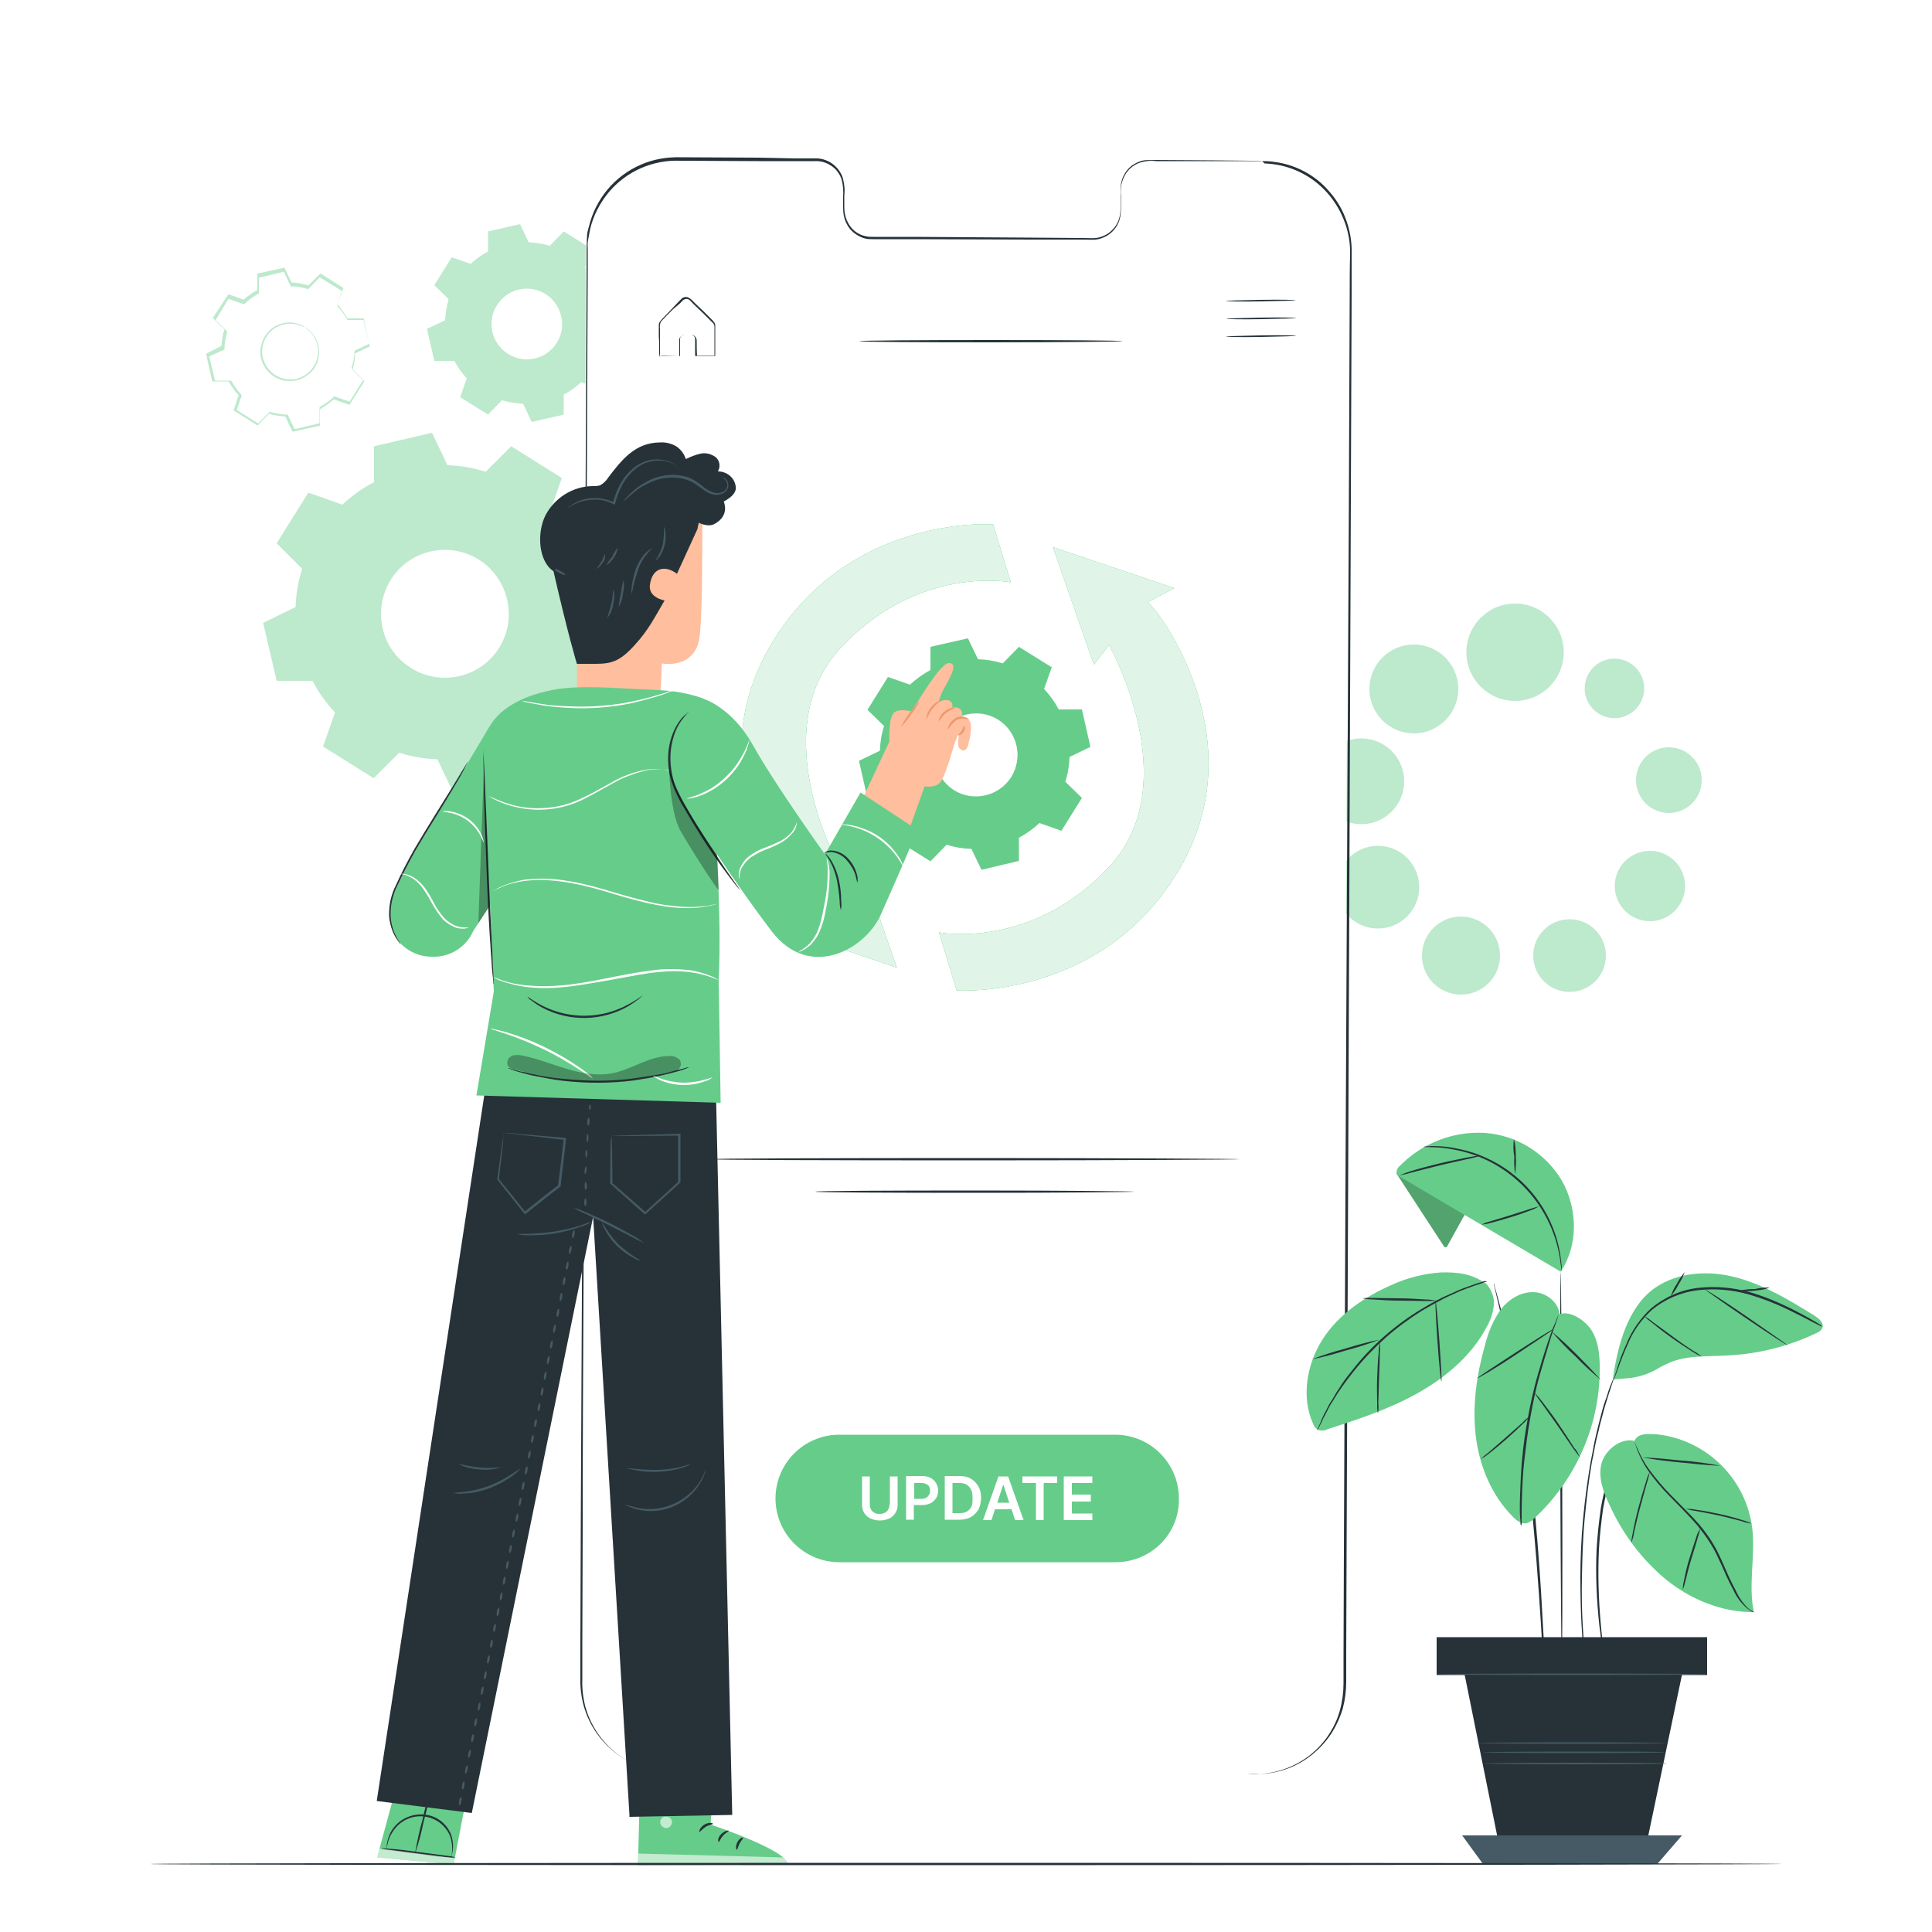 <?xml version="1.0" encoding="utf-8"?>
<!-- Generator: Adobe Illustrator 25.4.1, SVG Export Plug-In . SVG Version: 6.00 Build 0)  -->
<svg version="1.1" id="Layer_1" xmlns="http://www.w3.org/2000/svg" xmlns:xlink="http://www.w3.org/1999/xlink" x="0px" y="0px"
	 viewBox="0 0 500 500" style="enable-background:new 0 0 500 500;" xml:space="preserve">
<style type="text/css">
	.st0{fill:#FFFFFF;}
	.st1{opacity:0.43;fill:#66CC8A;}
	.st2{opacity:0.43;fill-rule:evenodd;clip-rule:evenodd;fill:#66CC8A;}
	.st3{fill:none;}
	.st4{fill:#263238;}
	.st5{fill:#66CC8A;}
	.st6{opacity:0.8;}
	.st7{fill-rule:evenodd;clip-rule:evenodd;fill:#66CC8A;}
	.st8{opacity:0.6;}
	.st9{fill-rule:evenodd;clip-rule:evenodd;fill:#FFFFFF;}
	.st10{fill:#455A64;}
	.st11{fill:#FFBE9D;}
	.st12{fill:#EB996E;}
	.st13{opacity:0.3;}
	.st14{opacity:0.2;}
</style>
<rect y="0" class="st0" width="500" height="500"/>
<path class="st1" d="M415.6,247.3c0,5.2-4.2,9.4-9.4,9.4s-9.4-4.2-9.4-9.4s4.2-9.4,9.4-9.4S415.6,242.1,415.6,247.3L415.6,247.3z"/>
<circle class="st1" cx="378.1" cy="247.3" r="10.1"/>
<circle class="st1" cx="356.6" cy="229.6" r="10.7"/>
<circle class="st1" cx="352.3" cy="202.2" r="11.1"/>
<circle class="st1" cx="365.9" cy="178.3" r="11.5"/>
<circle class="st1" cx="392.1" cy="168.8" r="12.6"/>
<circle class="st1" cx="427" cy="229.3" r="9.1"/>
<ellipse class="st1" cx="431.9" cy="201.9" rx="8.5" ry="8.5"/>
<ellipse transform="matrix(0.16 -0.987 0.987 0.16 175.28 562.046)" class="st1" cx="417.8" cy="178" rx="7.7" ry="7.7"/>
<path class="st2" d="M142.3,132.5c2.3,2.5,4.3,5.2,5.8,8.2h9.3l3.5,15l-8.4,4.1c-0.1,3.4-0.7,6.7-1.7,9.9l6.6,6.6l-8.2,13.1
	l-8.8-3.1c-2.5,2.3-5.2,4.3-8.2,5.8v9.3l-15,3.5l-4-8.4c-3.4-0.1-6.7-0.7-9.9-1.7l-6.6,6.6l-13.1-8.2l3.1-8.8
	c-2.3-2.5-4.3-5.2-5.8-8.2h-9.3l-3.5-15l8.4-4.1c0.1-3.4,0.7-6.7,1.7-9.9l-6.6-6.6l8.2-13.1l8.8,3.1c2.5-2.3,5.2-4.3,8.2-5.8v-9.3
	l15-3.5l4,8.4c3.4,0.1,6.7,0.7,9.9,1.7l6.6-6.6l13.1,8.2L142.3,132.5L142.3,132.5z M123.9,144.8c-7.8-4.8-18-2.5-22.8,5.3
	s-2.5,18,5.3,22.8c7.7,4.8,18,2.5,22.8-5.3C134,159.9,131.6,149.7,123.9,144.8L123.9,144.8z"/>
<path class="st2" d="M151.4,69.3c1.3,1.4,2.4,2.9,3.2,4.5h5.2l1.9,8.3l-4.7,2.2c-0.1,1.9-0.4,3.7-0.9,5.5l3.7,3.6l-4.5,7.2l-4.9-1.7
	c-1.4,1.3-2.9,2.4-4.5,3.2v5.2l-8.3,1.9l-2.2-4.7c-1.9-0.1-3.7-0.4-5.5-0.9l-3.6,3.7l-7.2-4.5l1.7-4.9c-1.3-1.4-2.4-2.9-3.2-4.5
	h-5.2l-1.9-8.3l4.7-2.2c0.1-1.9,0.4-3.7,0.9-5.5l-3.7-3.6l4.5-7.2l4.9,1.7c1.4-1.3,2.9-2.4,4.5-3.2v-5.2l8.3-1.9l2.2,4.7
	c1.9,0.1,3.7,0.4,5.5,0.9l3.6-3.7l7.2,4.5L151.4,69.3L151.4,69.3z M141.2,76.1c-4.3-2.7-9.9-1.4-12.6,2.9c-2.7,4.3-1.4,9.9,2.9,12.6
	c4.3,2.7,9.9,1.4,12.6-2.9l0,0C146.8,84.5,145.4,78.8,141.2,76.1z"/>
<path class="st3" d="M87.2,79.2c1,1.1,1.9,2.3,2.6,3.7H94l1.6,6.8l-3.8,1.8c-0.1,1.5-0.3,3-0.8,4.4l3,2.9l-3.7,5.9l-3.9-1.4
	c-1.1,1-2.3,1.9-3.7,2.6v4.2l-6.7,1.6l-1.8-3.8c-1.5-0.1-3-0.3-4.5-0.8l-2.9,3l-5.9-3.7l1.4-4c-1-1.1-1.9-2.3-2.6-3.7h-4.2L53.9,92
	l3.8-1.8c0.1-1.5,0.3-3,0.8-4.4l-3-2.9l3.7-5.8l4,1.4c1.1-1,2.3-1.9,3.7-2.6v-4.2l6.7-1.6l1.8,3.8c1.5,0.1,3,0.3,4.4,0.8l2.9-3
	l5.9,3.7L87.2,79.2L87.2,79.2z M78.9,84.7c-3.5-2.2-8.1-1.1-10.2,2.4s-1.1,8.1,2.4,10.2c3.5,2.2,8,1.1,10.2-2.4
	C83.5,91.5,82.4,86.9,78.9,84.7L78.9,84.7z"/>
<path class="st1" d="M78.9,84.7c0,0,0.2,0.1,0.4,0.2c0.4,0.2,0.7,0.5,1.1,0.9c2.1,2.1,2.7,5.2,1.7,8c-0.5,1.3-1.3,2.4-2.4,3.2
	c-1.2,0.9-2.6,1.5-4.1,1.6c-3.3,0.3-6.5-1.7-7.7-4.8c-0.3-0.7-0.5-1.5-0.5-2.2c-0.1-0.7,0-1.5,0.2-2.2c0.3-1.3,0.9-2.6,1.9-3.6
	c0.8-0.9,1.8-1.5,2.9-1.9c1.6-0.6,3.4-0.6,5,0c0.4,0.1,0.9,0.3,1.2,0.6C78.8,84.6,79,84.7,78.9,84.7c0,0.1-0.6-0.3-1.7-0.6
	c-1.6-0.5-3.3-0.4-4.8,0.2c-2.3,0.9-3.9,2.8-4.4,5.2c-0.3,1.4-0.2,2.8,0.4,4.2c0.6,1.4,1.6,2.6,2.9,3.4s2.8,1.2,4.3,1.1
	c0.7,0,1.4-0.2,2.1-0.5c0.6-0.2,1.3-0.6,1.8-1c1.9-1.5,3-3.9,2.8-6.3c-0.1-1.6-0.8-3.2-1.9-4.4C79.5,85.1,78.9,84.7,78.9,84.7z"/>
<path class="st1" d="M87.2,79.2c0,0,0-0.1,0.1-0.2s0.1-0.4,0.2-0.8l1-3v0.1l-5.9-3.6h0.2l-2.9,3l-0.1,0.1h-0.1
	c-1.4-0.4-2.9-0.7-4.4-0.7h-0.1V74l-1.8-3.8l0.2,0.1l-6.7,1.6l0.1-0.2c0,1.3,0,2.7,0,4.2V76h-0.1c-1.3,0.7-2.5,1.6-3.6,2.6l-0.1,0.1
	H63l-4-1.4l0.2-0.1L55.7,83v-0.3l3,3l0.1,0.1v0.1c-0.4,1.4-0.7,2.9-0.7,4.4v0.1L58,90.5l-4,1.8l0.1-0.3c0.5,2.1,1,4.4,1.6,6.7
	l-0.2-0.2h4.2h0.1l0.1,0.1c0.7,1.3,1.6,2.5,2.6,3.6l0,0c0,0.1,0-0.2,0,0.2l0,0l0,0v0.1v0.1l-0.1,0.2l-0.2,0.5l-0.3,1l-0.7,2
	l-0.1-0.3l5.9,3.7h-0.3l3-3l0.1-0.1h0.1c1.4,0.4,2.9,0.7,4.4,0.7h0.1l0.1,0.1c0.6,1.3,1.2,2.5,1.8,3.8l-0.2-0.1l6.8-1.6l-0.2,0.2
	c0-1.4,0-2.8,0-4.2v-0.1l0.1-0.1c1.3-0.7,2.5-1.6,3.6-2.6l0.1-0.1h0.1l4,1.4l-0.2,0.1c1.3-2.1,2.5-4,3.7-5.9v0.2l-3-3L91,95.3v-0.1
	c0.4-1.4,0.7-2.9,0.8-4.4v-0.1h0.1l3.8-1.8l-0.1,0.2c-0.6-2.6-1.1-4.8-1.5-6.8l0.1,0.1h-4.3l0,0c-0.5-1-1.2-1.9-1.9-2.8
	c-0.2-0.3-0.4-0.5-0.5-0.7C87.3,79.3,87.2,79.2,87.2,79.2s0.1,0,0.2,0.2s0.3,0.3,0.6,0.6c0.7,0.9,1.4,1.8,1.9,2.8h-0.1H94h0.1v0.1
	c0.4,1.9,1,4.1,1.6,6.7v0.1h-0.1l-3.8,1.8l0.1-0.1c0,1.5-0.3,3-0.7,4.5v-0.2l3,2.9l0.1,0.1l-0.1,0.1l-3.7,5.9l-0.1,0.1l-0.2-0.1
	l-4-1.4h0.2c-1.1,1-2.4,1.9-3.7,2.7l0.1-0.2c0,1.4,0,2.8,0,4.2v0.2h-0.2l-6.7,1.5h-0.2l-0.1-0.2c-0.6-1.2-1.2-2.5-1.8-3.8l0.2,0.1
	c-1.5-0.1-3-0.3-4.5-0.8h0.2l-2.9,3l-0.1,0.1l-0.2-0.1l-5.9-3.7l-0.2-0.1l0.1-0.2l0.7-2l0.3-1l0.2-0.5l0.1-0.2v-0.1v-0.1l0,0l0,0
	c0.1,0.5,0,0.1,0,0.2l0,0c-1.1-1.1-1.9-2.4-2.7-3.7l0.2,0.1h-4.2h-0.2v-0.2c-0.5-2.3-1.1-4.6-1.5-6.8v-0.2l0.2-0.1l3.8-1.9l-0.1,0.2
	c0.1-1.5,0.3-3,0.8-4.5l0.1,0.2l-3-3l-0.1-0.1l0.1-0.2l3.8-5.8l0.1-0.1h0.2l3.9,1.4H63c1.1-1,2.4-1.9,3.7-2.6l-0.1,0.2
	c0-1.5,0-2.9,0-4.2v-0.2h0.1l6.8-1.5h0.1l0.1,0.1c0.6,1.3,1.2,2.6,1.8,3.8l-0.1-0.1c1.5,0.1,3,0.3,4.5,0.8h-0.1l3-3l0.1-0.1H83
	l5.8,3.7h0.1l0,0l-1.1,2.9c-0.1,0.3-0.2,0.6-0.3,0.8S87.2,79.2,87.2,79.2z"/>
<path class="st0" d="M326.2,41.5l-29.4-0.1c-4,0.1-7.2,3.4-7.2,7.5l0,0v5.3c0.1,4-3.1,7.4-7.2,7.4l0,0l-57.3-0.3
	c-4-0.1-7.2-3.5-7.1-7.5v-5.3c0.1-4-3.1-7.4-7.1-7.5h-10.3l-25.8-0.2c-12.8,0-23.1,10.2-23.2,23L150,434.9
	c-0.1,12.8,10.2,23.2,23,23.2l151.3,0.7c12.8,0.1,23.2-10.2,23.2-23l1.6-371.1C349.2,52,338.9,41.5,326.2,41.5L326.2,41.5z"/>
<path class="st4" d="M326.6,41.7c0,0,0.3,0,0.8,0c0.8,0,1.6,0.1,2.4,0.2c3.1,0.4,6,1.4,8.7,3c2,1.2,3.7,2.6,5.2,4.3
	c1.9,2.1,3.4,4.4,4.4,7c1.2,3,1.8,6.2,1.7,9.4c0,3.4,0,7,0,10.9c-0.1,30.8-0.3,75.4-0.5,130.5s-0.5,120.7-0.8,193.6
	c0,9.1-0.1,18.3-0.1,27.6c0,2.3,0,4.7,0,7c0,2.4-0.3,4.7-0.9,7c-0.7,2.3-1.7,4.5-3,6.5s-3,3.8-4.8,5.3c-3.8,3.1-8.5,4.9-13.4,5.1
	c-1.2,0.1-2.4,0.1-3.6,0H319h-7.3l-29.5-0.1l-60.5-0.3l-30.9-0.1l-15.6-0.1c-5.3,0.3-10.6-1.2-15-4.2c-4.4-3.1-7.6-7.5-9.1-12.7
	c-0.7-2.5-1-5.2-0.9-7.8V426c0-10.4,0.1-20.7,0.1-30.9c0.1-20.5,0.2-40.6,0.3-60.5c0.2-39.6,0.3-77.9,0.5-114.3s0.3-71.1,0.5-103.5
	c0.1-16.2,0.1-31.8,0.2-46.9c0-1.9,0-3.8,0-5.6c0-0.9,0.1-1.9,0.1-2.8s0.2-1.9,0.5-2.8c1.7-7.2,6.7-13.2,13.5-16.1
	c3.2-1.4,6.7-2,10.3-1.9l20.2,0.1L206,41h4.8c1.6-0.1,3.2,0.4,4.5,1.3c1.3,0.9,2.3,2.2,2.8,3.7c0.4,1.5,0.6,3,0.4,4.6
	c0,0.8,0,1.5,0,2.2s0,1.5,0.1,2.2c0.2,1.4,0.8,2.8,1.7,3.9c0.9,1.1,2.2,1.9,3.6,2.2c0.7,0.2,1.4,0.2,2.1,0.2h2.1h8.4l30.5,0.2
	l13.5,0.1c1.1,0,2.1,0.1,3.1,0s2-0.5,2.9-1c1.7-1.1,2.9-2.7,3.3-4.7C290,55,290,54,290,53.1c0-0.9,0-1.9,0-2.8c0-0.9,0-1.8,0.1-2.7
	c0.2-0.9,0.4-1.7,0.9-2.5c0.8-1.5,2.1-2.6,3.7-3.2c1.5-0.7,3.1-0.4,4.6-0.5l15,0.1l9.2,0.1C325.5,41.6,326.5,41.6,326.6,41.7h-3.2
	h-9.2h-15c-1.5-0.2-3.1,0-4.5,0.5c-1.5,0.6-2.8,1.7-3.6,3.2c-0.4,0.7-0.7,1.6-0.9,2.4c-0.1,0.9-0.2,1.8-0.1,2.7c0,0.9,0,1.8,0,2.8
	s0,1.9-0.2,2.9c-0.4,2-1.6,3.7-3.4,4.8c-0.9,0.5-1.9,0.9-2.9,1c-1.1,0.1-2.1,0-3.2,0H267l-30.5-0.1h-8.4H226c-0.7,0-1.5,0-2.2-0.2
	c-1.4-0.4-2.7-1.2-3.7-2.3c-1-1.2-1.6-2.6-1.8-4.1c-0.1-0.7-0.1-1.5-0.1-2.2c0-0.8,0-1.5,0-2.2c0.1-1.5,0-3-0.4-4.5
	c-0.5-1.4-1.4-2.7-2.7-3.5c-1.3-0.9-2.8-1.3-4.3-1.2H206h-9.7l-20.2-0.1c-7.1-0.3-14,2.7-18.6,8.2c-2.3,2.8-4,6.1-4.8,9.6
	c-0.2,0.9-0.3,1.8-0.5,2.7s-0.1,1.8-0.1,2.8c0,1.9,0,3.7,0,5.6c-0.1,15-0.1,30.7-0.2,46.9c-0.1,32.4-0.3,67-0.4,103.5
	s-0.3,74.7-0.5,114.3c-0.1,19.8-0.2,40-0.2,60.5c0,10.2-0.1,20.6-0.1,30.9c0,2.6,0,5.2,0,7.8c-0.1,2.6,0.2,5.2,0.9,7.7
	c1.5,5,4.6,9.3,8.8,12.3c4.3,2.9,9.5,4.4,14.7,4.1l15.6,0.1l30.9,0.1l60.5,0.3l29.5,0.1h7.3h3.6c1.2,0,2.4,0,3.6,0
	c4.8-0.3,9.3-2,13.1-5c1.8-1.5,3.4-3.2,4.7-5.2c1.3-2,2.3-4.1,2.9-6.4c0.6-2.2,0.9-4.6,0.9-6.9v-7c0-9.3,0.1-18.6,0.1-27.6
	c0.3-72.9,0.6-138.5,0.9-193.6s0.5-99.7,0.6-130.5c0-3.8,0-7.5,0.1-10.9c0.1-3.2-0.5-6.4-1.7-9.3c-1-2.5-2.5-4.9-4.3-6.9
	c-3.6-4-8.5-6.6-13.8-7.3c-0.8-0.1-1.6-0.2-2.3-0.2L326.6,41.7z"/>
<path class="st5" d="M299.4,158.5l-2.3-2.7l6.8-3.6l-31.4-10.6l10.6,30.4l3.9-5.1c0,0,20.3,35.8,0,57.5c-20.2,21.6-44,16.9-44,16.9
	l4.6,15c0,0,37.4,2.7,57.5-31.2S299.4,158.5,299.4,158.5z"/>
<path class="st5" d="M205.2,233.5l2.3,2.7l-6.8,3.6l31.4,10.6L221.5,220l-3.9,5.1c0,0-20.3-35.8,0-57.5c20.2-21.6,44-16.9,44-16.9
	l-4.6-15c0,0-37.4-2.7-57.5,31.2S205.2,233.5,205.2,233.5z"/>
<path class="st5" d="M299.4,158.5l-2.3-2.7l6.8-3.6l-31.4-10.6l10.6,30.4l3.9-5.1c0,0,20.3,35.8,0,57.5c-20.2,21.6-44,16.9-44,16.9
	l4.6,15c0,0,37.4,2.7,57.5-31.2S299.4,158.5,299.4,158.5z"/>
<path class="st5" d="M205.2,233.5l2.3,2.7l-6.8,3.6l31.4,10.6L221.5,220l-3.9,5.1c0,0-20.3-35.8,0-57.5c20.2-21.6,44-16.9,44-16.9
	l-4.6-15c0,0-37.4-2.7-57.5,31.2S205.2,233.5,205.2,233.5z"/>
<g class="st6">
	<path class="st0" d="M299.4,158.5l-2.3-2.7l6.8-3.6l-31.4-10.6l10.6,30.4l3.9-5.1c0,0,20.3,35.8,0,57.5c-20.2,21.6-44,16.9-44,16.9
		l4.6,15c0,0,37.4,2.7,57.5-31.2S299.4,158.5,299.4,158.5z"/>
</g>
<g class="st6">
	<path class="st0" d="M205.2,233.5l2.3,2.7l-6.8,3.6l31.4,10.6L221.5,220l-3.9,5.1c0,0-20.3-35.8,0-57.5c20.2-21.6,44-16.9,44-16.9
		l-4.6-15c0,0-37.4-2.7-57.5,31.2S205.2,233.5,205.2,233.5z"/>
</g>
<path class="st7" d="M270.2,178.3c1.5,1.6,2.8,3.4,3.8,5.3h6l2.2,9.7l-5.4,2.6c-0.1,2.2-0.4,4.3-1.1,6.4l4.3,4.2l-5.3,8.5l-5.7-2
	c-1.6,1.5-3.4,2.8-5.3,3.8v6l-9.7,2.3l-2.6-5.4c-2.2-0.1-4.3-0.4-6.4-1.1l-4.2,4.3l-8.5-5.3l2-5.7c-1.5-1.6-2.8-3.4-3.8-5.3h-6
	l-2.2-9.7l5.4-2.6c0.1-2.2,0.4-4.3,1.1-6.4l-4.3-4.2l5.3-8.5l5.7,2c1.6-1.5,3.4-2.8,5.3-3.8v-6l9.7-2.2l2.6,5.4
	c2.2,0.1,4.3,0.4,6.4,1.1l4.2-4.3l8.5,5.3L270.2,178.3L270.2,178.3z M258.3,186.3c-5-3.1-11.6-1.6-14.8,3.4
	c-3.1,5-1.6,11.6,3.4,14.8c5,3.1,11.6,1.6,14.8-3.4l0,0C264.8,196,263.3,189.4,258.3,186.3C258.3,186.2,258.3,186.2,258.3,186.3
	L258.3,186.3z"/>
<g class="st8">
	<path class="st9" d="M258.3,186.2c-5-3.1-11.6-1.6-14.8,3.4c-3.1,5-1.6,11.6,3.4,14.8c5,3.1,11.6,1.6,14.8-3.4
		C264.8,196,263.3,189.4,258.3,186.2L258.3,186.2z"/>
</g>
<path class="st4" d="M335.3,77.7c0,0.1-4,0.2-9,0.3s-9,0-9-0.1s4-0.2,9-0.3S335.3,77.6,335.3,77.7z"/>
<path class="st4" d="M335.4,82.3c0,0.1-4,0.2-9,0.3s-9,0-9-0.1s4-0.2,9-0.3S335.4,82.2,335.4,82.3z"/>
<path class="st4" d="M335.4,86.9c0,0.1-4,0.2-9,0.3s-9.1,0-9.1-0.1s4-0.2,9.1-0.3S335.4,86.8,335.4,86.9z"/>
<path class="st4" d="M170.6,92.2h0.4h1l3.9-0.1l-0.1,0.1c0-0.9,0-1.8,0-2.8c0-0.5,0-1,0-1.6c0.1-0.6,0.7-1.1,1.3-1.2
	c0.6,0,1.2,0,1.9,0c0.7,0.1,1.3,0.8,1.3,1.5c0,1.3,0,2.7,0.1,4.1l-0.2-0.2h4.9l-0.2,0.2c0-2,0-4,0-6.1c0-0.5,0-1,0-1.6
	c0-0.5-0.3-0.9-0.7-1.2l-2.1-2.1l-2.1-2l-1-1c-0.3-0.3-0.6-0.7-1-0.8c-0.4-0.1-0.8,0-1.1,0.2s-0.6,0.6-0.9,0.9l-1.9,1.6
	c-1.1,1.1-2.2,2.2-3.1,3.2c-0.2,0.6-0.3,1.2-0.2,1.8v1.7c0,1,0,2,0,2.8s0,1.3,0,1.8S170.7,92.2,170.6,92.2c0-0.2,0-0.4,0-0.6
	c0-0.5,0-1.1,0-1.8s0-1.7-0.1-2.8c0-0.6,0-1.1,0-1.8c0-0.3,0-0.6,0-1s0.1-0.7,0.3-1c0.9-1.1,2-2.1,3.1-3.3l1.7-1.8
	c0.3-0.3,0.6-0.6,0.9-0.9c0.4-0.3,0.9-0.4,1.4-0.3c0.5,0.2,0.9,0.5,1.2,0.8l1,1l2.1,2l2.1,2.1c0.2,0.2,0.4,0.4,0.5,0.6
	c0.2,0.2,0.3,0.5,0.3,0.8c0,0.5,0,1,0,1.6c0,2.1,0,4.1,0,6.1v0.2H185h-4.9h-0.2v-0.2c0-1.4,0-2.8,0-4.1c0-0.6-0.4-1.1-1-1.2
	c-0.6,0-1.2,0-1.8,0c-0.5,0-0.9,0.4-1.1,0.9c0,0.5,0,1.1,0,1.6v3l0,0h-3.9h-1C170.9,92.3,170.8,92.3,170.6,92.2z"/>
<path class="st4" d="M290.5,88.3c0,0.1-15.2,0.3-34,0.3s-34-0.1-34-0.3s15.2-0.3,34-0.3S290.5,88.1,290.5,88.3z"/>
<path class="st5" d="M288.7,404.3h-71.5c-9.1,0-16.5-7.4-16.5-16.5l0,0c0-9.1,7.4-16.5,16.5-16.5h71.4c9.1,0,16.5,7.4,16.5,16.5l0,0
	C305.3,396.9,297.9,404.3,288.7,404.3z"/>
<path class="st4" d="M320.9,300c0,0.1-30.7,0.3-68.6,0.3s-68.6-0.1-68.6-0.3s30.7-0.3,68.6-0.3S320.9,299.9,320.9,300z"/>
<path class="st4" d="M293.6,308.4c0,0.1-18.5,0.3-41.3,0.3s-41.3-0.1-41.3-0.3s18.5-0.3,41.3-0.3S293.6,308.3,293.6,308.4z"/>
<g id="freepik--Character--inject-15">
	<polygon class="st5" points="103.7,458.2 97.6,480.7 117.4,482.5 121.5,461.1 	"/>
	<path class="st4" d="M117.9,480.7c-1,0.1-1.9,0-2.9-0.1c-1.8-0.1-4.2-0.4-6.9-0.8l-6.9-0.9c-1-0.1-1.9-0.2-2.8-0.5
		c1-0.1,1.9,0,2.9,0.1c1.8,0.1,4.2,0.4,6.9,0.8l6.9,0.9C116.1,480.3,117,480.4,117.9,480.7z"/>
	<g class="st8">
		<polyline class="st0" points="97.6,480.7 117.4,482.5 117.7,480.9 98.2,478.4 97.6,480.5 		"/>
	</g>
	<path class="st4" d="M107.4,479.7c0.5-2.9,1.1-5.8,1.9-8.6c0.6-2.9,1.4-5.7,2.3-8.5c-0.5,2.9-1.1,5.8-1.9,8.6
		C109.1,474.1,108.4,476.9,107.4,479.7z"/>
	<path class="st4" d="M116.8,480.5c0.3-1.4,0.3-2.8,0-4.2c-0.3-1.5-1.1-2.8-2.2-3.9c-1.3-1.3-3.1-2.1-4.9-2.3
		c-1.8-0.2-3.7,0.2-5.3,1.2c-1.3,0.8-2.3,1.9-3.1,3.3c-0.7,1.2-1.1,2.6-1.2,4c0,0,0-0.1,0-0.3c0-0.3,0-0.6,0-0.9
		c0.1-1,0.5-2.1,0.9-3c0.7-1.4,1.8-2.6,3.2-3.5c1.7-1,3.6-1.5,5.6-1.3c3.6,0.3,6.7,3,7.3,6.6c0.2,1,0.2,2.1,0,3.1
		c-0.1,0.3-0.1,0.6-0.2,0.8C116.9,480.4,116.9,480.5,116.8,480.5z"/>
	<path class="st5" d="M185.2,452.2l-1.3,20c0,0,19.9,6.6,20,10.3l-38.8,0.3l0.8-31.2L185.2,452.2z"/>
	<g class="st8">
		<path class="st0" d="M172,470.1c-0.8,0.2-1.3,1-1.1,1.8s1,1.3,1.8,1.2c0.8-0.2,1.3-1,1.2-1.9c-0.3-0.8-1.1-1.2-1.9-1"/>
	</g>
	<g class="st8">
		<path class="st0" d="M165.1,482.8l0.1-3.1l37.5,1c0.8,0.4,1.4,1.2,1.4,2.1H165.1z"/>
	</g>
	<path class="st4" d="M184.5,472c0,0.2-1,0.2-1.9,0.8s-1.5,1.4-1.6,1.3s0.1-1.2,1.3-1.9S184.6,471.8,184.5,472z"/>
	<path class="st4" d="M188.6,473.8c0,0.2-0.8,0.5-1.5,1.3s-0.9,1.6-1.1,1.6s-0.3-1.1,0.6-2S188.6,473.6,188.6,473.8z"/>
	<path class="st4" d="M190.7,478.7c-0.2,0-0.4-0.9,0.1-1.9s1.4-1.4,1.5-1.2s-0.5,0.7-0.9,1.5S190.9,478.7,190.7,478.7z"/>
	<path class="st4" d="M184.3,467.4c-0.1,0.2-0.9-0.1-2-0.1s-1.9,0.4-2,0.2s0.7-0.8,2-0.8S184.4,467.3,184.3,467.4z"/>
	<path class="st4" d="M184.5,463.4c-0.6,0.2-1.3,0.1-1.9-0.1c-0.7-0.1-1.4-0.4-2-0.7c-0.4-0.2-0.7-0.4-1.1-0.6
		c-0.2-0.1-0.4-0.3-0.6-0.5c-0.2-0.3-0.3-0.7-0.1-1s0.5-0.4,0.9-0.4c0.2,0,0.5,0,0.7,0.1c0.4,0.1,0.8,0.3,1.2,0.5
		c0.6,0.3,1.2,0.7,1.8,1.2c0.9,0.9,1.2,1.6,1.1,1.6s-0.5-0.5-1.4-1.3c-0.5-0.4-1.1-0.7-1.7-1c-0.4-0.2-0.7-0.3-1.1-0.4
		c-0.4-0.1-0.8-0.1-0.9,0s0,0.1,0,0.2c0.1,0.1,0.3,0.3,0.4,0.4c0.3,0.2,0.7,0.4,1,0.6c0.6,0.3,1.2,0.6,1.9,0.8
		C183.3,463,183.9,463.2,184.5,463.4z"/>
	<path class="st4" d="M184.3,463.6c-0.3-0.6-0.5-1.2-0.5-1.9c0-1.2,0.3-2.3,0.9-3.3c0.2-0.5,0.7-0.9,1.3-0.9c0.4,0,0.7,0.2,0.8,0.6
		c0.1,0.2,0.2,0.5,0.2,0.7c0.1,0.4,0.1,0.9,0,1.3c-0.1,0.7-0.4,1.4-0.9,2c-0.8,1-1.6,1.2-1.6,1.1s0.6-0.4,1.2-1.4
		c0.3-0.5,0.6-1.2,0.7-1.8c0.1-0.4,0.1-0.7,0-1.1s-0.2-0.8-0.4-0.7s-0.5,0.3-0.7,0.6c-0.2,0.3-0.4,0.7-0.5,1
		c-0.2,0.6-0.4,1.3-0.4,1.9C184.2,462.9,184.4,463.6,184.3,463.6z"/>
	<polygon class="st4" points="185.2,278.8 126.1,278.4 97.5,466.1 122.1,469.2 153.5,314.9 162.9,469.7 162.9,470.2 189.5,469.7 	
		"/>
	<path class="st10" d="M158.3,294c0.4,0,0.8-0.1,1.2-0.1l3.6-0.1l12.8-0.4h0.2v0.2c0,3.7,0,7.9,0,12.3v0.1l-0.1,0.1l-2.2,2l-6.6,6
		l-0.2,0.2l-0.2-0.1l-8.8-7.8l-0.1-0.1v-0.1c0-3.7,0.1-6.8,0.1-9c0-1,0-1.8,0.1-2.4C158.2,294.5,158.3,294.2,158.3,294
		c0,0.2,0,0.5,0,0.8c0,0.6,0,1.5,0.1,2.5c0,2.2,0.1,5.2,0.1,8.9l-0.1-0.1l8.8,7.7h-0.4l6.6-6l2.2-2l-0.1,0.2c0-4.4,0-8.5,0-12.3
		l0.2,0.2l-12.6,0.1h-4.6C158.5,294,158.4,294,158.3,294z"/>
	<path class="st10" d="M130.5,293.2c0.4,0,0.7,0,1.1,0l3.2,0.3l11.5,1h0.2v0.2c-0.4,3.6-0.9,7.8-1.4,12.2v0.1l-0.1,0.1l-2.6,2
		l-6.3,5l-0.2,0.2l-0.2-0.2l-6.9-8.7l-0.1-0.1v-0.1c0.5-3.7,0.9-6.7,1.2-8.9c0.1-1,0.3-1.8,0.4-2.4c0-0.3,0.1-0.5,0.1-0.8
		c0,0.3,0,0.6-0.1,0.9c-0.1,0.6-0.1,1.4-0.2,2.5l-1,8.8v-0.2c2,2.5,4.4,5.4,6.9,8.6h-0.4l6.3-5l2.6-2l-0.1,0.2
		c0.6-4.4,1.1-8.5,1.5-12.2l0.2,0.3l-11.3-1.3l-3.2-0.4C131.3,293.3,130.9,293.3,130.5,293.2z"/>
	<path class="st10" d="M166.7,321.7c-0.9-0.4-1.8-0.8-2.7-1.3c-1.6-0.9-3.9-2-6.4-3.3s-4.8-2.3-6.4-3.1c-0.9-0.4-1.8-0.8-2.7-1.4
		c1,0.2,1.9,0.6,2.8,1c1.7,0.7,4,1.7,6.6,3s4.7,2.5,6.3,3.4C165.1,320.5,165.9,321.1,166.7,321.7z"/>
	<path class="st10" d="M165.9,326.3c-0.7-0.1-1.4-0.4-2-0.8c-3.1-1.6-5.7-4.1-7.3-7.2c-0.4-0.6-0.7-1.3-0.8-2c1.2,2.1,2.6,4,4.3,5.8
		C161.9,323.7,163.8,325.1,165.9,326.3z"/>
	<path class="st10" d="M182.6,380.5c0,0.3-0.1,0.7-0.3,1c-0.3,0.9-0.7,1.7-1.2,2.5c-3.4,5.4-9.7,8.1-15.9,6.7
		c-0.9-0.2-1.8-0.5-2.6-0.9c-0.3-0.1-0.6-0.3-0.9-0.5c1.2,0.4,2.4,0.7,3.6,1c6,1.1,12.1-1.5,15.6-6.5
		C182.1,381.9,182.5,380.5,182.6,380.5z"/>
	<path class="st10" d="M178.7,378.9c-0.7,0.5-1.5,0.8-2.3,1c-1.9,0.6-3.9,0.9-5.9,1s-4,0-5.9-0.4c-0.8-0.1-1.6-0.3-2.4-0.5
		c0-0.2,3.7,0.5,8.3,0.4c2-0.1,3.9-0.3,5.8-0.8C177.8,379.2,178.7,378.8,178.7,378.9z"/>
	<path class="st10" d="M134.8,380c-0.6,0.7-1.3,1.3-2.1,1.9c-1.8,1.3-3.8,2.4-5.9,3.2c-2.1,0.8-4.3,1.3-6.6,1.4
		c-0.9,0.1-1.9,0.1-2.8-0.1c0-0.1,1.1-0.1,2.7-0.3c4.4-0.5,8.6-2.1,12.3-4.6C133.2,381,134,380.5,134.8,380z"/>
	<path class="st10" d="M129.6,379.8c-1.8,0.5-3.6,0.7-5.4,0.5c-1.8-0.1-3.6-0.5-5.3-1.3c0-0.2,2.4,0.5,5.3,0.8
		S129.6,379.6,129.6,379.8z"/>
	<path class="st10" d="M153.2,316.2c-0.8,0.5-1.7,0.9-2.7,1.2c-2.2,0.8-4.5,1.4-6.8,1.8s-4.7,0.5-7,0.5c-1,0-1.9-0.1-2.9-0.3
		c1-0.1,1.9-0.1,2.9-0.1c4.7-0.1,9.3-0.8,13.7-2.2C151.3,316.7,152.2,316.4,153.2,316.2z"/>
	<path class="st10" d="M151.5,310.1c0.1,0,0.3,0.5,0.3,1s-0.1,1-0.3,1s-0.3-0.5-0.3-1S151.4,310.1,151.5,310.1z"/>
	<path class="st10" d="M151.6,305.9c0.1,0,0.3,0.5,0.3,1s-0.1,1-0.3,1s-0.3-0.5-0.3-1S151.4,305.9,151.6,305.9z"/>
	<path class="st10" d="M151.6,301.8c0.1,0,0.3,0.5,0.2,1s-0.1,1-0.3,1s-0.3-0.5-0.2-1S151.5,301.8,151.6,301.8z"/>
	<path class="st10" d="M151.8,297.6c0.1,0,0.2,0.5,0.2,1s-0.2,1-0.3,1s-0.2-0.5-0.2-1S151.6,297.6,151.8,297.6z"/>
	<path class="st10" d="M152.1,293.5c0.1,0,0.2,0.5,0.2,1.1s-0.2,1-0.3,1s-0.2-0.5-0.2-1.1S151.9,293.5,152.1,293.5z"/>
	<path class="st10" d="M152.4,289.3c0.1,0,0.2,0.5,0.2,1s-0.2,1-0.4,1s-0.2-0.5-0.2-1.1S152.2,289.3,152.4,289.3z"/>
	<path class="st10" d="M152.7,285.9c0.1,0,0.2,0.3,0.2,0.7s-0.2,0.6-0.3,0.6s-0.2-0.3-0.2-0.7S152.6,285.9,152.7,285.9z"/>
	<path class="st10" d="M119.3,465.1c0.2,0,0.2,0.5,0.1,1.1s-0.3,1-0.5,1s-0.2-0.5-0.1-1.1S119.1,465,119.3,465.1z"/>
	<path class="st10" d="M120.1,461c0.1,0,0.2,0.5,0.1,1.1s-0.3,1-0.5,1s-0.2-0.5-0.1-1.1S119.9,461,120.1,461z"/>
	<path class="st10" d="M120.9,456.9c0.2,0,0.2,0.5,0.1,1.1s-0.3,1-0.5,1s-0.2-0.5-0.1-1.1S120.8,456.9,120.9,456.9z"/>
	<path class="st10" d="M121.7,452.8c0.2,0,0.2,0.5,0.1,1.1s-0.3,1-0.5,1s-0.2-0.5-0.1-1.1S121.6,452.8,121.7,452.8z"/>
	<path class="st10" d="M122.5,448.8c0.2,0,0.2,0.5,0.1,1.1s-0.3,1-0.5,1s-0.2-0.5-0.1-1.1S122.4,448.7,122.5,448.8z"/>
	<path class="st10" d="M123.3,444.7c0.2,0,0.2,0.5,0.1,1.1s-0.3,1-0.5,1s-0.2-0.5-0.1-1.1S123.2,444.6,123.3,444.7z"/>
	<path class="st10" d="M124.2,440.6c0.1,0,0.2,0.5,0.1,1.1s-0.3,1-0.5,1s-0.2-0.5-0.1-1.1S124,440.6,124.2,440.6z"/>
	<path class="st10" d="M125,436.5c0.2,0,0.2,0.5,0.1,1.1s-0.3,1-0.5,1s-0.2-0.5-0.1-1.1S124.8,436.5,125,436.5z"/>
	<path class="st10" d="M125.8,432.5c0.1,0,0.2,0.5,0.1,1.1s-0.3,1-0.5,1s-0.2-0.5-0.1-1.1S125.7,432.4,125.8,432.5z"/>
	<path class="st10" d="M126.6,428.4c0.2,0,0.2,0.5,0.1,1.1s-0.3,1-0.5,1s-0.2-0.5-0.1-1.1S126.5,428.4,126.6,428.4z"/>
	<path class="st10" d="M127.4,424.3c0.1,0,0.2,0.5,0.1,1.1s-0.3,1-0.5,1s-0.2-0.5-0.1-1.1S127.3,424.3,127.4,424.3z"/>
	<path class="st10" d="M128.2,420.2c0.1,0,0.2,0.5,0.1,1.1s-0.3,1-0.5,1s-0.2-0.5-0.1-1.1S128.1,420.2,128.2,420.2z"/>
	<path class="st10" d="M129.1,416.1c0.1,0,0.2,0.5,0.1,1.1s-0.3,1-0.5,1s-0.2-0.5-0.1-1.1S128.9,416.1,129.1,416.1z"/>
	<path class="st10" d="M129.9,412.1c0.1,0,0.2,0.5,0.1,1.1s-0.3,1-0.5,1s-0.2-0.5-0.1-1.1S129.7,412,129.9,412.1z"/>
	<path class="st10" d="M130.7,408c0.1,0,0.2,0.5,0.1,1.1s-0.3,1-0.5,1s-0.2-0.5-0.1-1.1S130.5,408,130.7,408z"/>
	<path class="st10" d="M131.5,403.9c0.1,0,0.2,0.5,0.1,1.1s-0.3,1-0.5,1s-0.2-0.5-0.1-1.1S131.4,403.9,131.5,403.9z"/>
	<path class="st10" d="M132.3,399.8c0.1,0,0.2,0.5,0.1,1.1s-0.3,1-0.5,1s-0.2-0.5-0.1-1.1S132.2,399.8,132.3,399.8z"/>
	<path class="st10" d="M133.1,395.8c0.1,0,0.2,0.5,0.1,1.1s-0.3,1-0.5,1s-0.2-0.5-0.1-1.1S133,395.7,133.1,395.8z"/>
	<path class="st10" d="M134,391.7c0.1,0,0.2,0.5,0.1,1.1s-0.3,1-0.5,1s-0.2-0.5-0.1-1.1S133.8,391.7,134,391.7z"/>
	<path class="st10" d="M134.8,387.6c0.1,0,0.2,0.5,0.1,1.1s-0.3,1-0.5,1s-0.2-0.5-0.1-1.1S134.6,387.6,134.8,387.6z"/>
	<path class="st10" d="M135.6,383.5c0.1,0,0.2,0.5,0.1,1.1s-0.3,1-0.5,1s-0.2-0.5-0.1-1.1S135.4,383.5,135.6,383.5z"/>
	<path class="st10" d="M136.4,379.5c0.1,0,0.2,0.5,0.1,1.1s-0.3,1-0.5,1s-0.2-0.5-0.1-1.1S136.2,379.4,136.4,379.5z"/>
	<path class="st10" d="M137.2,375.4c0.1,0,0.2,0.5,0.1,1.1s-0.3,1-0.5,1s-0.2-0.5-0.1-1.1S137.1,375.4,137.2,375.4z"/>
	<path class="st10" d="M138,371.3c0.1,0,0.2,0.5,0.1,1.1s-0.3,1-0.5,1s-0.2-0.5-0.1-1.1S137.9,371.3,138,371.3z"/>
	<path class="st10" d="M138.8,367.2c0.1,0,0.2,0.5,0.1,1.1s-0.3,1-0.5,1s-0.2-0.5-0.1-1.1S138.7,367.2,138.8,367.2z"/>
	<path class="st10" d="M139.7,363.1c0.1,0,0.2,0.5,0.1,1.1s-0.3,1-0.5,1s-0.2-0.5-0.1-1.1S139.5,363.1,139.7,363.1z"/>
	<path class="st10" d="M140.5,359.1c0.1,0,0.2,0.5,0.1,1.1s-0.3,1-0.5,1s-0.2-0.5-0.1-1.1S140.3,359,140.5,359.1z"/>
	<path class="st10" d="M141.3,355c0.1,0,0.2,0.5,0.1,1.1s-0.3,1-0.5,1s-0.2-0.5-0.1-1.1S141.1,355,141.3,355z"/>
	<path class="st10" d="M142.1,350.9c0.1,0,0.2,0.5,0.1,1.1s-0.3,1-0.5,1s-0.2-0.5-0.1-1.1S142,350.9,142.1,350.9z"/>
	<path class="st10" d="M142.9,346.9c0.1,0,0.2,0.5,0.1,1.1s-0.3,1-0.5,1s-0.2-0.5-0.1-1.1S142.8,346.8,142.9,346.9z"/>
	<path class="st10" d="M143.7,342.8c0.1,0,0.2,0.5,0.1,1.1s-0.3,1-0.5,1s-0.2-0.5-0.1-1.1S143.6,342.7,143.7,342.8z"/>
	<path class="st10" d="M144.6,338.7c0.1,0,0.2,0.5,0.1,1.1s-0.3,1-0.5,1s-0.2-0.5-0.1-1.1S144.4,338.7,144.6,338.7z"/>
	<path class="st10" d="M145.4,334.6c0.1,0,0.2,0.5,0.1,1.1s-0.3,1-0.5,1s-0.2-0.5-0.1-1.1S145.2,334.6,145.4,334.6z"/>
	<path class="st10" d="M146.2,330.5c0.1,0,0.2,0.5,0.1,1.1s-0.3,1-0.5,1s-0.2-0.5-0.1-1.1S146,330.5,146.2,330.5z"/>
	<path class="st10" d="M147,326.5c0.1,0,0.2,0.5,0.1,1.1s-0.3,1-0.5,1s-0.2-0.5-0.1-1.1S146.9,326.4,147,326.5z"/>
	<path class="st10" d="M147.8,322.4c0.1,0,0.2,0.5,0.1,1.1s-0.3,1-0.5,1s-0.2-0.5-0.1-1.1S147.7,322.4,147.8,322.4z"/>
	<path class="st10" d="M148.6,318.3c0.1,0,0.2,0.5,0.1,1.1s-0.3,1-0.5,1s-0.2-0.5-0.1-1.1S148.5,318.3,148.6,318.3z"/>
	<path class="st11" d="M230.1,192.6c0,0,6.9-10.4,7.1-10.5l0,0c0,0,6.2-10.5,8.3-10.5s1.3,2.1-0.8,5.9c-1,1.6-1.7,3.5-2.1,5.4
		l5.1,3.1c0,0,3.4-1.3,3.6,1.9c0,1.5-0.2,2.9-0.6,4.3c-0.2,1.1-0.7,2.4-1.8,1.9c-0.5-0.2-0.9-0.7-0.9-1.3c-0.1-1.9,0.3-2.6,0-2.6
		s-3.7,9.9-3.7,9.9L230.1,192.6z"/>
	<path class="st11" d="M244.1,184.4c0.5-0.4,1.1-0.7,1.6-1c0.6-0.3,1.2-0.4,1.9-0.3c0.8,0.1,1.4,0.8,1.4,1.6c0,0.2-0.1,0.3-0.1,0.5
		c-0.2,0.5-0.5,1-0.9,1.4"/>
	<path class="st11" d="M241.8,182.4c0.5-0.4,1-0.7,1.6-0.9c0.6-0.3,1.2-0.4,1.8-0.3c0.4,0,0.7,0.2,1,0.5c0.3,0.4,0.4,1,0.2,1.5
		c-0.5,0.7-1,1.4-1.6,2.1"/>
	<path class="st11" d="M232.6,186.7l-10,21.4l11,11.3l5.7-15.9c0,0,3.1,0.6,4.3-1.4c1.4-2.3,3.2-8.9,3.2-8.9L232.6,186.7z"/>
	<path class="st12" d="M239.7,186.1c0.1-1.1,0.5-2.1,1.2-3c0.5-0.6,1-1.1,1.7-1.5c0.5-0.3,0.9-0.4,0.9-0.3s-1.2,0.8-2.2,2.1
		S239.9,186.2,239.7,186.1z"/>
	<path class="st12" d="M250.8,186.2c0,0.1-0.4-0.1-1-0.2c-0.7-0.1-1.5,0-2.2,0.3c-0.6,0.4-1.2,1-1.6,1.6c-0.4,0.5-0.6,0.8-0.7,0.8
		s0.1-0.4,0.3-1c0.4-0.8,1-1.4,1.7-1.9c0.8-0.4,1.7-0.5,2.5-0.2C250.6,185.9,250.8,186.2,250.8,186.2z"/>
	<path class="st12" d="M247.1,183.2c-0.8,0.4-1.6,0.8-2.4,1.4c-1.1,1-1.7,2.1-1.8,2.1c0.1-1,0.7-1.9,1.5-2.5c0.5-0.5,1.2-0.8,1.8-1
		C246.7,183.1,247.1,183.2,247.1,183.2z"/>
	<path class="st12" d="M249.5,187.8c0.1-0.1,0.4,0.8-0.1,1.6s-1.4,1-1.4,0.8s0.5-0.4,0.9-1.1S249.4,187.9,249.5,187.8z"/>
	<path class="st11" d="M230.2,192.2c0,0-0.4-6.4,1.2-7.8s6,0.1,6,0.1"/>
	<path class="st12" d="M238,181.4c-0.6,1.3-1.4,2.5-2.3,3.6c-0.8,1.2-1.7,2.3-2.7,3.3C234.4,185.8,236,183.5,238,181.4L238,181.4z"
		/>
	<path class="st11" d="M149.4,133l-0.1,49.8l21.4,1l0.6-12.1c0,0,7.6,1.5,9.5-5.5c1.3-4.5,0.9-39.3,0.9-39.3L149.4,133z"/>
	<path class="st4" d="M184.6,130.4c-3.4,1-4.1,6.5-4.1,6.5l-5.3,11.6c-2.7-2.1-6.3-2-7,2.8c-0.5,3.4,3.8,4.1,3.8,4.1
		c-2.5,4.2-4.1,7.6-7.8,11.6c-3.9,4.3-6.1,4.8-10.3,4.8h-4.6c0,0-2.3-7.4-6.5-25.9c-4.7-20.5,19.6-17.9,24.1-23.1
		C174.2,114.2,195.2,127.3,184.6,130.4z"/>
	<path class="st4" d="M143.2,147.8c-3.9-2.6-4.3-10-2-14.5c2.4-4.5,7-7.4,12.1-7.5c0.7,0,1.4,0,2-0.2c0.9-0.5,1.6-1.2,2.1-2
		c3.5-4.6,7-9.1,13.5-9.1c1.4-0.1,2.9,0.3,4.1,1c1.2,0.8,2,1.9,2.5,3.3c1.2-0.6,2.5-1.1,3.8-1.4c1.4-0.3,2.8,0.1,3.9,0.9
		c1.1,0.9,1.3,2.5,0.6,3.7c2.3,0,4.3,1.6,4.6,3.9c0.4,2.2-2.8,3.7-3.1,3.9c0,0,1.7,3.6-2.4,5.8c-1.6,0.9-3.8-0.2-4-0.3"/>
	<path class="st10" d="M158.8,152.6c0.3,1.2,0.2,2.6-0.1,3.8c-0.2,1.3-0.7,2.5-1.5,3.5c-0.1-0.1,0.5-1.6,1-3.6
		S158.6,152.6,158.8,152.6z"/>
	<path class="st10" d="M161.4,150.1c0.2,1.2,0.1,2.5-0.2,3.6c-0.1,1.2-0.5,2.4-1.1,3.5c0.1-1.2,0.3-2.4,0.6-3.6
		C160.8,152.5,161,151.3,161.4,150.1z"/>
	<path class="st10" d="M168.8,141.9c0,0.1-0.6,0.5-1.3,1.4c-1,1.2-1.8,2.5-2.3,4s-1,3-1.3,4.5c-0.1,0.7-0.3,1.3-0.5,1.9
		c0-0.7,0-1.3,0.1-2c0.2-1.6,0.6-3.1,1.1-4.6c0.6-1.5,1.4-2.9,2.5-4C167.6,142.6,168.1,142.2,168.8,141.9z"/>
	<path class="st10" d="M171.8,136.3c0.2,0.4,0.4,0.9,0.4,1.4c0.3,2.3-0.3,4.6-1.6,6.5c-0.5,0.7-1,1-1,1c0.8-1.3,1.5-2.7,1.9-4.2
		C171.8,139.4,171.9,137.9,171.8,136.3z"/>
	<path class="st10" d="M146.3,148.8c-0.1,0.1-0.7-0.1-1.5-0.5s-1.3-0.8-1.2-1s0.7,0.1,1.5,0.5S146.3,148.6,146.3,148.8z"/>
	<path class="st10" d="M156.6,143.4c0.1,0.8-0.1,1.6-0.6,2.2c-0.7,1.1-1.6,1.7-1.6,1.6s0.6-0.8,1.2-1.8S156.4,143.4,156.6,143.4z"/>
	<path class="st10" d="M159.8,141.7c0,0.9-0.4,1.9-0.9,2.6c-0.9,1.3-1.9,2-2,1.9c0.5-0.8,1-1.5,1.6-2.2
		C158.8,143.2,159.3,142.5,159.8,141.7z"/>
	<path class="st10" d="M175.5,120.9c0,0-0.4-0.3-1.2-0.8c-1.1-0.6-2.3-0.9-3.6-0.9c-1.8,0-3.7,0.4-5.2,1.4c-1.9,1.2-3.4,3-4.5,5
		c-0.8,1.5-1.4,3.1-1.8,4.7l-0.1,0.3l-0.3-0.1c-1.5-0.8-3.1-1.2-4.8-1.2c-1.3,0-2.6,0.2-3.9,0.6c-1.1,0.4-2.2,0.9-3.2,1.6
		c0.2-0.2,0.4-0.5,0.7-0.6c0.7-0.5,1.5-0.9,2.4-1.3c1.3-0.5,2.6-0.7,4-0.7c1.7,0,3.5,0.4,5,1.2l-0.4,0.2c0.4-1.7,1-3.3,1.8-4.8
		c1.1-2.1,2.7-3.9,4.7-5.2c1.7-1,3.6-1.5,5.5-1.4c1.3,0.1,2.6,0.4,3.7,1.1c0.3,0.2,0.6,0.4,0.8,0.7
		C175.5,120.8,175.6,120.9,175.5,120.9z"/>
	<path class="st10" d="M186.8,123.6c0,0,0.6-0.2,1.2,0.6c0.4,0.4,0.5,1,0.5,1.6c-0.1,0.8-0.6,1.4-1.2,1.8c-0.8,0.4-1.7,0.6-2.6,0.4
		c-1-0.2-1.9-0.7-2.7-1.3c-0.8-0.6-1.7-1.2-2.6-1.8c-1-0.5-2-0.9-3.1-1.1c-2.2-0.4-4.4-0.2-6.4,0.4c-1.7,0.6-3.3,1.4-4.8,2.4
		c-1.3,1-2.6,2.1-3.8,3.2c0.2-0.4,0.5-0.7,0.9-1.1c0.8-0.9,1.7-1.7,2.7-2.5c1.5-1.1,3.1-2,4.8-2.6c2.2-0.7,4.5-0.9,6.7-0.5
		c1.2,0.2,2.3,0.6,3.3,1.2c0.9,0.6,1.8,1.2,2.6,1.9c0.7,0.6,1.6,1,2.5,1.3c0.8,0.2,1.6,0.1,2.3-0.2c0.6-0.3,1-0.8,1.1-1.5
		c0.1-0.5-0.1-1-0.4-1.4C187.6,123.9,187.2,123.7,186.8,123.6z"/>
	<path class="st5" d="M126.7,188l-19.1,32c-2.1,3.7-4.1,7.7-6,11.9c-1.5,4.2-0.7,8.9,2,12.4l-0.5-0.8c2.1,2.6,5.3,4.1,8.7,4.1h0.5
		c4.4,0,8.4-2.6,10.2-6.7l6.1-9.3L126.7,188z"/>
	<path class="st5" d="M184.3,181.9c-5.1-2.6-10.2-3.2-15.7-3.4c-6.4-0.2-15.5-1.1-22.4-0.4c0,0-19.7,1.5-21.1,15l2.7,63.5l-4.5,26.9
		l63.2,1.9l-0.5-31.8c0.8-16.5-0.9-39.9-0.9-39.9c1-8.9,5.8-12.9,6.5-18.6C192.2,190.1,188.8,184.2,184.3,181.9z"/>
	<path class="st4" d="M166.4,257.5c-0.3,0.3-0.6,0.6-0.9,0.9c-0.9,0.7-1.9,1.4-2.9,2c-6.8,3.9-15.2,4.1-22.2,0.4
		c-1-0.5-2-1.2-2.9-1.9c-0.4-0.2-0.7-0.5-1-0.9c0.1-0.1,1.5,1.1,4.1,2.4c6.9,3.4,15.1,3.3,21.9-0.4
		C165,258.7,166.4,257.5,166.4,257.5z"/>
	<path class="st4" d="M125,193.9c0,0.2,0.1,0.4,0.1,0.6c0,0.5,0.1,1.1,0.1,1.8c0.1,1.6,0.2,3.8,0.3,6.5c0.2,5.6,0.6,13.2,0.9,21.6
		s0.7,16,1,21.5c0.1,2.7,0.2,4.9,0.3,6.5c0,0.7,0.1,1.3,0.1,1.8c0,0.2,0,0.4,0,0.6c-0.1-0.2-0.1-0.4-0.1-0.6
		c-0.1-0.5-0.1-1.1-0.2-1.8c-0.2-1.5-0.3-3.8-0.5-6.5c-0.4-5.5-0.8-13.1-1.1-21.5s-0.6-16-0.7-21.6c0-2.7-0.1-4.9-0.1-6.5
		c0-0.7,0-1.3,0-1.8C125,194.3,125,194.1,125,193.9z"/>
	<path class="st4" d="M121,197.2c0,0.2-0.1,0.3-0.2,0.5l-0.7,1.4c-0.6,1.2-1.6,2.9-2.8,4.9c-2.4,4.1-6,9.7-9.7,16
		c-1.8,3.2-3.4,6.3-4.7,9.1c-1.3,2.5-1.9,5.2-1.8,8c0.1,1.9,0.6,3.7,1.5,5.4c0.6,1.2,1.1,1.7,1.1,1.8c-0.1-0.1-0.3-0.2-0.4-0.4
		c-0.3-0.4-0.6-0.8-0.9-1.3c-1-1.7-1.5-3.5-1.7-5.4c-0.1-2.9,0.5-5.7,1.8-8.2c1.3-2.9,2.9-6,4.7-9.2c3.7-6.3,7.3-11.9,9.8-16
		c1.2-2,2.2-3.6,2.9-4.8c0.3-0.5,0.6-1,0.8-1.3S121,197.2,121,197.2z"/>
	<path class="st5" d="M237.3,214.7l-14.6-9.6l-9.2,16c0,0-12.8-17.8-18.6-28.2c-5.4-9.6-12.3-12.2-15.6-12.9
		c-0.8-0.2-1.6,0.3-1.7,1.1c0,0.2,0,0.3,0,0.5l5,34.6c0.6,1.8,11.2,17.1,17.1,24.8c9.9,12.9,24.4,4.6,28.3-4.4
		C231.1,229.5,236,218.7,237.3,214.7z"/>
	<path class="st4" d="M217.6,235.5c-0.2-0.7-0.3-1.5-0.3-2.3c-0.1-1.8-0.4-3.7-0.7-5.4c-0.4-1.8-1-3.5-1.9-5.1
		c-0.7-1.2-1.3-1.9-1.2-1.9c0.6,0.5,1.1,1.1,1.5,1.7c1,1.6,1.7,3.4,2.1,5.2c0.4,1.8,0.6,3.7,0.6,5.5
		C217.8,234,217.8,234.8,217.6,235.5z"/>
	<path class="st4" d="M221.9,228.4c-0.1,0-0.2-0.7-0.5-1.9c-0.5-1.5-1.3-2.8-2.3-3.9c-1-1.2-2.4-1.9-3.9-2.1c-0.6,0-1.3,0.1-1.9,0.3
		c-0.1,0,0.6-0.7,1.9-0.7c1.7,0.1,3.2,0.9,4.3,2.1c1.1,1.2,1.9,2.6,2.3,4.2C222,227,222,227.7,221.9,228.4z"/>
	<path class="st4" d="M178.2,184.3c-0.1,0.1-0.2,0.3-0.4,0.4l-0.4,0.5c-0.2,0.2-0.4,0.4-0.6,0.7c-1.2,1.5-2,3.1-2.5,4.9
		c-0.8,2.6-1,5.4-0.6,8.2c0.2,1.6,0.6,3.2,1.2,4.7c0.7,1.6,1.5,3.2,2.4,4.7c3.6,6.3,7.3,11.7,9.9,15.7c1.3,1.9,2.4,3.5,3.2,4.6
		c0.4,0.6,0.8,1.1,1.2,1.7c0,0-0.1-0.1-0.4-0.4s-0.6-0.7-1-1.2c-0.8-1-2-2.6-3.4-4.5c-3.6-5-6.9-10.2-10-15.6
		c-0.9-1.5-1.7-3.1-2.4-4.8c-0.6-1.5-1.1-3.1-1.3-4.8c-0.4-2.8-0.2-5.7,0.7-8.4c0.6-1.8,1.5-3.5,2.7-4.9l0.6-0.6l0.5-0.4
		C178.1,184.4,178.2,184.2,178.2,184.3z"/>
	<path class="st4" d="M178.3,276.2c-0.1,0.1-0.3,0.1-0.4,0.2l-1.3,0.5c-0.6,0.2-1.3,0.4-2.1,0.6s-1.8,0.5-2.8,0.7
		c-2.5,0.6-5,1-7.5,1.4c-6.2,0.8-12.4,0.8-18.6,0.1c-2.5-0.3-5-0.8-7.5-1.3c-1.1-0.2-2-0.5-2.8-0.7s-1.5-0.4-2.1-0.6l-1.3-0.5
		c-0.3-0.1-0.5-0.2-0.4-0.2c0.2,0,0.3,0,0.5,0.1l1.3,0.4c0.6,0.2,1.3,0.4,2.1,0.5s1.8,0.5,2.8,0.6c2.1,0.5,4.6,0.9,7.4,1.2
		c3.1,0.3,6.1,0.5,9.2,0.5c3.1,0,6.2-0.2,9.2-0.6c2.8-0.4,5.3-0.8,7.4-1.2c1.1-0.2,2-0.5,2.8-0.7s1.5-0.4,2.1-0.5l1.3-0.4
		C178,276.2,178.1,276.2,178.3,276.2z"/>
	<g class="st13">
		<polygon points="123.8,238.9 126.7,234.5 125.2,199.6 		"/>
	</g>
	<g class="st13">
		<path d="M173.1,197.2c0,0,0.1,12.7,3,17.8s9.9,15.9,9.9,15.3s-0.4-9-0.4-9S173.2,204.3,173.1,197.2z"/>
	</g>
	<path class="st0" d="M121.3,240c-0.3,0.2-0.6,0.2-0.9,0.3c-0.9,0.1-1.8,0-2.6-0.3c-1.2-0.5-2.3-1.2-3.2-2.1c-1-1.2-1.9-2.5-2.7-3.9
		c-0.7-1.4-1.5-2.7-2.4-4c-0.7-1-1.6-1.9-2.6-2.6c-1-0.6-2-1.1-3.2-1.2c0.3-0.1,0.7-0.1,1,0c0.9,0.1,1.7,0.5,2.4,0.9
		c1.1,0.7,2,1.6,2.8,2.6c0.9,1.3,1.7,2.6,2.4,4c0.7,1.4,1.6,2.6,2.6,3.8c0.8,0.9,1.9,1.6,3,2.1C119,240,120.2,240.1,121.3,240z"/>
	<path class="st0" d="M125.2,218.1c-0.1,0-0.3-0.8-0.9-1.9c-1.6-3-4.4-5.1-7.7-5.8c-1.2-0.3-2.1-0.3-2.1-0.4c0.7-0.2,1.4-0.2,2.1,0
		c3.5,0.6,6.5,2.8,8,6C124.9,216.6,125.1,217.3,125.2,218.1z"/>
	<path class="st0" d="M173.4,199.3c0,0-0.7-0.1-1.9-0.2c-1.8-0.1-3.5,0-5.2,0.5c-2.5,0.7-5,1.6-7.3,2.9c-2.6,1.4-5.4,3.1-8.5,4.6
		c-3,1.4-6.1,2.2-9.4,2.4c-2.7,0.2-5.3-0.1-7.9-0.7c-1.7-0.4-3.4-1-5-1.8c-0.6-0.3-1-0.5-1.3-0.7s-0.4-0.3-0.4-0.3s0.6,0.3,1.8,0.8
		c1.6,0.7,3.3,1.3,5,1.7c2.5,0.6,5.2,0.8,7.8,0.6c3.2-0.2,6.3-1,9.2-2.4c3.1-1.4,5.9-3.1,8.5-4.5c2.3-1.3,4.8-2.2,7.4-2.8
		c1.7-0.4,3.5-0.5,5.3-0.3c0.5,0.1,1,0.1,1.4,0.3C173,199.2,173.2,199.3,173.4,199.3z"/>
	<path class="st0" d="M185.6,233.9c-0.2,0.1-0.4,0.2-0.6,0.2c-0.6,0.2-1.1,0.3-1.7,0.4c-2.1,0.4-4.2,0.6-6.4,0.5
		c-3.2-0.1-6.3-0.6-9.4-1.3c-3.5-0.8-7.3-1.9-11.2-3.1c-3.7-1.1-7.5-2-11.3-2.5c-3.1-0.4-6.3-0.5-9.4-0.1c-2.1,0.3-4.2,0.8-6.1,1.7
		c-1.4,0.6-2.1,1-2.1,1c0.2-0.1,0.3-0.2,0.5-0.3c0.4-0.2,0.8-0.5,1.5-0.8c1.9-0.9,4-1.5,6.1-1.9c3.2-0.4,6.4-0.4,9.5,0
		c3.9,0.5,7.7,1.4,11.4,2.5c4,1.2,7.7,2.3,11.2,3.1c3.1,0.8,6.2,1.2,9.3,1.4c2.1,0.1,4.3,0,6.4-0.3
		C184.8,234.1,185.6,233.9,185.6,233.9z"/>
	<path class="st0" d="M186,253.7c-2.6-1.2-5.4-1.9-8.3-2.2c-3.1-0.3-6.3-0.1-9.4,0.3c-3.5,0.5-7.3,1.3-11.4,2s-7.9,1.4-11.4,1.7
		c-3.1,0.3-6.3,0.3-9.5-0.1c-2.1-0.3-4.2-0.8-6.2-1.5c-0.7-0.2-1.2-0.5-1.6-0.7c-0.2-0.1-0.4-0.2-0.5-0.3c0-0.1,0.8,0.3,2.2,0.8
		c2,0.7,4.1,1.1,6.2,1.3c3.1,0.3,6.3,0.3,9.4,0c3.5-0.3,7.4-1,11.4-1.8s7.9-1.6,11.4-2c3.1-0.5,6.3-0.5,9.5-0.2
		c2.1,0.2,4.2,0.8,6.2,1.6c0.5,0.2,1.1,0.5,1.6,0.8C185.7,253.5,185.8,253.6,186,253.7z"/>
	<path class="st0" d="M153.5,279.2c-0.4-0.2-0.7-0.4-1-0.6c-0.6-0.4-1.5-1.1-2.6-1.8c-2.9-1.9-6-3.7-9.1-5.2c-3.2-1.5-6.4-2.9-9.8-4
		c-1.3-0.4-2.3-0.8-3-1c-0.4-0.1-0.8-0.2-1.1-0.4c0.4,0,0.8,0.1,1.2,0.2c0.8,0.2,1.8,0.4,3.1,0.8c6.8,2,13.2,5.2,19,9.2
		c1.1,0.8,2,1.5,2.6,1.9C153,278.6,153.3,278.9,153.5,279.2z"/>
	<path class="st0" d="M184.3,278.9c-0.6,0.5-1.3,0.8-2.1,1c-3.6,1.3-7.6,1.2-11.2-0.3c-0.7-0.3-1.4-0.7-2-1.2
		c0.7,0.2,1.5,0.5,2.2,0.8c1.7,0.6,3.6,0.9,5.4,1c1.9,0,3.7-0.2,5.5-0.7C183.4,279.2,184.2,278.8,184.3,278.9z"/>
	<path class="st0" d="M206.2,212.8c0,0.3,0,0.6-0.1,0.9c-0.2,0.8-0.6,1.5-1.2,2.1c-0.8,0.9-1.7,1.7-2.8,2.3c-1.3,0.7-2.6,1.3-4,1.8
		c-1.3,0.5-2.6,1.2-3.8,2c-0.9,0.7-1.7,1.6-2.3,2.6c-0.5,1-0.7,2-0.6,3.1c-0.1-0.3-0.2-0.6-0.2-0.9c0-0.8,0.1-1.7,0.5-2.4
		c0.5-1.1,1.3-2.1,2.3-2.8c1.2-0.9,2.5-1.6,3.9-2.1s2.7-1.1,4-1.7c1-0.5,2-1.3,2.8-2.1C205.3,214.8,205.9,213.9,206.2,212.8z"/>
	<path class="st0" d="M193.9,191.6c0,0.3-0.1,0.6-0.2,0.9c-0.1,0.3-0.2,0.7-0.3,1c-0.1,0.5-0.3,0.9-0.5,1.3
		c-0.5,1.1-1.1,2.2-1.8,3.3c-0.9,1.3-1.9,2.4-3,3.5c-1.1,1-2.3,2-3.7,2.8c-1.1,0.6-2.2,1.2-3.4,1.6c-0.4,0.2-0.9,0.3-1.4,0.4
		c-0.3,0.1-0.7,0.2-1,0.2c-0.3,0.1-0.6,0.1-0.9,0.1c0-0.1,1.3-0.4,3.2-1.1c1.1-0.5,2.2-1,3.2-1.6c2.5-1.6,4.8-3.7,6.5-6.1
		c0.7-1,1.3-2,1.9-3.1C193.5,192.9,193.8,191.6,193.9,191.6z"/>
	<path class="st0" d="M174.6,178.5c-0.5,0.3-1,0.5-1.4,0.6c-0.9,0.4-2.3,0.9-4.1,1.4s-3.9,1.1-6.2,1.6c-5.2,1-10.4,1.4-15.7,1.1
		c-2.1-0.1-4.3-0.3-6.4-0.6c-1.8-0.3-3.3-0.6-4.3-0.8c-0.5-0.1-1-0.2-1.5-0.4c0.5,0,1.1,0.1,1.6,0.2c1,0.2,2.5,0.4,4.3,0.7
		s4,0.4,6.4,0.5c2.6,0.1,5.2,0.1,7.8-0.1c2.6-0.2,5.2-0.5,7.8-1c2.4-0.5,4.5-1,6.2-1.5s3.2-0.9,4.1-1.3
		C173.6,178.8,174.1,178.6,174.6,178.5z"/>
	<path class="st0" d="M213.9,222c0.2,0.3,0.3,0.6,0.4,1c0.2,0.9,0.4,1.9,0.4,2.9c0,3.2-0.3,6.4-1,9.6c-0.3,1.8-0.7,3.5-1.4,5.1
		c-0.5,1.4-1.3,2.6-2.3,3.7c-0.7,0.7-1.5,1.3-2.4,1.7c-0.3,0.2-0.6,0.3-1,0.3c1.2-0.6,2.2-1.3,3.1-2.3c0.9-1.1,1.7-2.3,2.1-3.6
		c0.6-1.6,1-3.3,1.3-5.1c0.7-3.1,1.1-6.3,1.1-9.4C214.3,224.6,214.1,223.3,213.9,222z"/>
	<path class="st0" d="M234,224.6c-0.1,0-0.6-1-1.6-2.5c-1.4-2-3.1-3.7-5.1-5.1c-2-1.4-4.2-2.4-6.5-3c-1.8-0.5-3-0.5-2.9-0.6
		c0.3-0.1,0.5-0.1,0.8,0c0.7,0,1.5,0.1,2.2,0.3c1.1,0.2,2.1,0.6,3.2,1c2.5,1,4.8,2.6,6.6,4.6c0.7,0.8,1.4,1.7,2,2.6
		c0.4,0.6,0.7,1.3,1,2C233.8,224.1,233.9,224.4,234,224.6z"/>
	<g class="st13">
		<path d="M175.2,277c0.9-0.5,1.3-1.6,0.8-2.5c0-0.1-0.1-0.2-0.1-0.2c-0.8-0.8-1.8-1.1-2.9-1c-5.2,0.1-9.7,3.6-14.8,4.5
			c-3.9,0.7-7.9-0.1-11.6-1.2s-7.4-2.6-11.3-3.4c-0.8-0.2-1.6-0.2-2.4-0.1c-0.8,0.2-1.5,0.8-1.6,1.7c-0.1,0.8,0.1,1.4,1.3,1.8
			c0,0,12.8,3.6,22,3.4C161.6,279.8,168.5,278.7,175.2,277z"/>
	</g>
</g>
<g id="freepik--Plant--inject-15">
	<rect x="371.9" y="423.8" class="st4" width="69.8" height="9.6"/>
	<path class="st4" d="M441.8,433.5h-70v-9.8h70V433.5z M372,433.2h69.5v-9.4H372V433.2z"/>
	<polygon class="st4" points="378.4,430.2 388.4,479.7 425.6,479.7 435.3,433.4 	"/>
	<polygon class="st10" points="378.4,475 383.8,482.4 428.9,482.4 435.3,475 	"/>
	<path class="st4" d="M404.2,431.6c-0.1,0-0.3-23-0.4-51.2s0-51.3,0.1-51.3s0.3,22.9,0.4,51.3S404.3,431.6,404.2,431.6z"/>
	<path class="st4" d="M419.7,374.2c0,0.2-0.1,0.4-0.2,0.5c-0.2,0.4-0.4,0.9-0.6,1.5l-0.5,1.1c-0.1,0.4-0.3,0.8-0.5,1.3
		s-0.3,1-0.5,1.5s-0.3,1.1-0.5,1.7c-0.8,2.8-1.5,5.7-2,8.5c-0.5,3.5-0.9,7.1-1.1,10.7c-0.3,6.5-0.1,13,0.5,19.5
		c0.2,2.5,0.5,4.5,0.6,5.9c0.1,0.6,0.1,1.2,0.2,1.6c0,0.2,0,0.4,0,0.6c-0.1-0.2-0.1-0.4-0.1-0.5l-0.3-1.6c-0.2-1.4-0.5-3.4-0.8-5.9
		c-0.7-6.5-1-13-0.7-19.6c0.2-3.6,0.6-7.2,1.1-10.7c0.5-2.9,1.2-5.8,2.1-8.6c0.2-0.6,0.4-1.2,0.6-1.7l0.6-1.5l0.5-1.3
		c0.2-0.4,0.4-0.7,0.5-1.1l0.7-1.5C419.5,374.5,419.6,374.3,419.7,374.2z"/>
	<path class="st4" d="M418,355.6c0,0.3-0.1,0.5-0.2,0.8c-0.2,0.5-0.4,1.2-0.7,2.1l-0.5,1.5c-0.2,0.6-0.4,1.2-0.6,1.9
		c-0.4,1.3-0.9,2.8-1.3,4.5c-0.2,0.8-0.5,1.7-0.7,2.6s-0.4,1.9-0.7,2.9c-0.5,2-0.8,4.2-1.3,6.4c-0.8,4.5-1.4,9.6-1.9,14.9
		s-0.6,10.4-0.7,15s0,8.8,0.2,12.3c0.1,1.8,0.2,3.3,0.3,4.7s0.2,2.6,0.2,3.6s0.1,1.7,0.2,2.2c0,0.3,0,0.5,0,0.8
		c-0.1-0.3-0.1-0.5-0.1-0.8c-0.1-0.6-0.2-1.3-0.3-2.2s-0.2-2.2-0.3-3.6s-0.2-3-0.3-4.7c-0.2-3.5-0.3-7.7-0.3-12.3s0.2-9.7,0.7-15.1
		s1.2-10.4,2-15c0.5-2.3,0.8-4.5,1.3-6.5c0.2-1,0.5-2,0.7-2.9s0.5-1.8,0.7-2.7c0.4-1.7,0.9-3.2,1.4-4.5c0.2-0.7,0.4-1.3,0.6-1.9
		s0.4-1.1,0.6-1.5l0.8-2.1C417.8,356.1,417.9,355.8,418,355.6z"/>
	<path class="st4" d="M399.8,435.7c0-0.1,0-0.2,0-0.3c0-0.2,0-0.5-0.1-0.8l-0.2-3c-0.2-2.7-0.4-6.5-0.7-11.2
		c-0.6-9.4-1.5-22.5-3.1-36.8c-0.8-7.2-1.8-14-2.7-20.1c-0.5-3.1-1-6-1.5-8.8s-1-5.3-1.5-7.6s-1-4.4-1.4-6.2s-0.8-3.4-1.1-4.7
		l-0.7-3c-0.1-0.3-0.1-0.6-0.2-0.8c0-0.1,0-0.2,0-0.3c0,0.1,0.1,0.2,0.1,0.3c0.1,0.2,0.1,0.5,0.2,0.8c0.2,0.7,0.5,1.7,0.8,2.9
		s0.8,2.8,1.2,4.7s1,3.9,1.5,6.2s1.1,4.8,1.6,7.6s1,5.7,1.6,8.7c1,6.2,2,13,2.8,20.2c1.6,14.4,2.4,27.4,2.9,36.9
		c0.3,4.7,0.4,8.5,0.5,11.2c0,1.3,0.1,2.3,0.1,3c0,0.3,0,0.6,0,0.8C399.8,435.5,399.8,435.6,399.8,435.7z"/>
	<path class="st5" d="M403.6,340.1c-0.3-3.2-3.6-5.7-6.9-5.7s-6.3,1.9-8.3,4.5c-1.9,2.7-3.2,5.7-4,8.9c-2.2,7.7-3.4,15.7-2.5,23.6
		s4.1,15.7,9.8,21.3c0.9,0.9,2.1,1.8,3.4,1.5c0.7-0.2,1.3-0.6,1.8-1.1c11.2-10.3,17.5-25,17.1-40.2c-0.1-3-0.5-6.1-2.1-8.6
		S406.5,339.1,403.6,340.1"/>
	<path class="st5" d="M379.2,314.1l-4.6,8.3c-0.1,0.2-0.2,0.4-0.5,0.4s-0.4-0.2-0.5-0.4l-12.2-18.7l2.8-1.6L379.2,314.1z"/>
	<g class="st14">
		<path d="M379.2,314.1l-4.6,8.3c-0.1,0.2-0.2,0.4-0.5,0.4s-0.4-0.2-0.5-0.4l-12.2-18.7l2.8-1.6L379.2,314.1z"/>
	</g>
	<path class="st5" d="M403.9,329.1l-41.5-24.5c-0.4-0.2-0.8-0.6-1-1c0-0.6,0.2-1.3,0.7-1.7c5.8-6,13.9-9.2,22.2-8.7
		c8.3,0.6,15.8,5.3,20,12.5C408.3,312.9,408.5,322.3,403.9,329.1"/>
	<path class="st4" d="M368.4,296.8c0.2,0,0.4-0.1,0.5-0.1c0.4,0,0.9-0.1,1.6-0.1c1.9,0,3.9,0.1,5.8,0.5c2.8,0.5,5.6,1.3,8.2,2.5
		c9.2,4.1,16,12.1,18.6,21.8c0.5,1.9,0.8,3.8,1,5.7c0.1,0.7,0.1,1.2,0.1,1.6c0,0.2,0,0.4,0,0.5c0,0-0.1-0.8-0.3-2.1
		c-1.7-14.9-13-27-27.7-29.6c-1.9-0.4-3.8-0.6-5.7-0.6C369.2,296.8,368.4,296.9,368.4,296.8z"/>
	<path class="st4" d="M398.3,312.2c-0.7,0.4-1.4,0.8-2.1,1c-1.3,0.5-3.2,1.2-5.2,1.8s-4,1.2-5.3,1.5c-0.7,0.2-1.5,0.4-2.3,0.4
		c0.7-0.3,1.4-0.6,2.2-0.8l5.3-1.6l5.3-1.7C396.8,312.6,397.5,312.4,398.3,312.2z"/>
	<path class="st4" d="M391.8,294.7c0.4,1.5,0.5,3.1,0.5,4.6c0.1,1.6,0,3.1-0.2,4.6c-0.2-1.5-0.3-3.1-0.2-4.6
		C391.6,297.8,391.6,296.2,391.8,294.7z"/>
	<path class="st4" d="M362.1,304.2c1-0.4,2-0.8,3-1.1c1.9-0.6,4.5-1.3,7.4-2s5.6-1.2,7.5-1.6c1-0.2,2.1-0.4,3.2-0.4
		c-1,0.3-2.1,0.6-3.1,0.8c-1.9,0.4-4.6,1-7.5,1.7s-5.5,1.4-7.5,1.9C364.2,303.8,363.1,304,362.1,304.2z"/>
	<path class="st5" d="M384.8,332.4c-3.6-2.7-7.3-3.2-11.8-3.1c-4.5,0.3-8.9,1.4-13,3.3c-7,3.1-13.6,7.6-17.7,14s-5.6,14.9-2.5,21.8
		c0.2,0.7,0.7,1.3,1.4,1.7c0.8,0.2,1.6,0.2,2.3-0.2c8-2.6,16-5.2,23.3-9.3s14-9.7,17.9-17.1c1-1.7,1.7-3.7,1.9-5.7
		C386.8,336,386.1,334,384.8,332.4"/>
	<path class="st4" d="M384.9,331.6c-0.2,0.1-0.4,0.2-0.6,0.2l-1.7,0.6l-1.2,0.4c-0.4,0.1-0.9,0.4-1.4,0.5c-1,0.4-2.2,0.8-3.4,1.4
		l-2,0.9c-0.7,0.3-1.4,0.7-2.1,1.1c-1.4,0.7-2.9,1.6-4.5,2.5c-3.3,2.1-6.5,4.4-9.4,7s-5.6,5.4-8.1,8.5c-1.1,1.4-2.2,2.8-3.1,4.1
		c-0.5,0.7-0.9,1.3-1.3,1.9l-1.1,1.8c-0.8,1.1-1.3,2.2-1.8,3.2l-0.7,1.3l-0.5,1.1l-0.8,1.6c-0.1,0.2-0.2,0.4-0.3,0.5
		c0-0.2,0.1-0.4,0.2-0.6l0.7-1.6c0.1-0.4,0.3-0.7,0.5-1.2s0.4-0.9,0.7-1.4c0.5-1,1-2.1,1.8-3.2l1.1-1.9c0.4-0.6,0.9-1.3,1.3-2
		c0.9-1.4,2-2.7,3.1-4.1c4.9-6.2,10.9-11.4,17.7-15.5c1.6-0.9,3-1.8,4.5-2.5c0.7-0.4,1.4-0.7,2.1-1l2-0.9c1.2-0.6,2.4-1,3.5-1.4
		l1.4-0.5l1.2-0.4l1.7-0.5C384.5,331.7,384.7,331.6,384.9,331.6z"/>
	<path class="st4" d="M357,346.7c-2.8,1.1-5.7,2-8.7,2.8c-2.9,0.9-5.8,1.7-8.8,2.3c2.8-1.1,5.7-2,8.7-2.8
		C351.1,348.1,354,347.3,357,346.7z"/>
	<path class="st4" d="M356.6,365.8c-0.2-0.9-0.2-1.8-0.2-2.7c0-1.7-0.1-4,0-6.5s0.2-4.9,0.4-6.5c0-0.9,0.1-1.8,0.3-2.7
		c0.1,0.9,0.1,1.8,0,2.7c0,1.8-0.1,4.1-0.2,6.5s-0.1,4.7-0.2,6.5C356.8,364,356.8,364.9,356.6,365.8z"/>
	<path class="st4" d="M373,357.5c-0.1,0-0.6-4.7-1-10.5s-0.6-10.5-0.5-10.5s0.6,4.7,1,10.5S373.2,357.5,373,357.5z"/>
	<path class="st4" d="M352.6,336c0.9-0.1,1.9-0.1,2.8-0.1c1.7,0,4.1,0.1,6.7,0.1s5,0.2,6.7,0.3c0.9,0,1.9,0.1,2.8,0.3
		c-0.9,0.1-1.9,0.1-2.8,0.1c-1.7,0-4.1-0.1-6.7-0.1s-5-0.2-6.7-0.3C354.5,336.3,353.5,336.2,352.6,336z"/>
	<path class="st4" d="M393.6,394.9c0-0.2-0.1-0.4-0.1-0.6c0-0.4,0-1-0.1-1.6c-0.1-1.4-0.1-3.5,0-6s0.2-5.5,0.5-8.9s0.8-7,1.5-10.8
		s1.5-7.4,2.4-10.6s1.8-6.1,2.6-8.5s1.5-4.3,2.1-5.6l0.6-1.5c0.1-0.2,0.1-0.3,0.2-0.5c0,0.2-0.1,0.4-0.1,0.5
		c-0.1,0.4-0.3,0.9-0.5,1.5c-0.5,1.3-1.2,3.3-1.9,5.7s-1.6,5.3-2.5,8.5s-1.6,6.8-2.3,10.6s-1.1,7.4-1.5,10.8s-0.5,6.3-0.6,8.9
		s-0.1,4.6-0.1,6c0,0.7,0,1.2,0,1.6C393.7,394.6,393.7,394.8,393.6,394.9z"/>
	<path class="st4" d="M395.8,366.6c-0.5,0.7-1,1.3-1.6,1.8c-1.1,1.1-2.6,2.5-4.3,4s-3.4,2.9-4.6,3.8c-0.6,0.5-1.3,1-2,1.4
		c0.5-0.6,1.1-1.1,1.8-1.6l4.5-3.9l4.4-3.9C394.5,367.6,395.1,367.1,395.8,366.6z"/>
	<path class="st4" d="M408.9,377.2c-0.6-0.8-1.2-1.6-1.8-2.4l-4.1-6l-4.2-5.9c-0.6-0.8-1.2-1.6-1.7-2.5c0.7,0.7,1.4,1.5,2,2.3
		c1.1,1.5,2.7,3.5,4.3,5.9s3,4.5,4,6.1C408.1,375.4,408.5,376.3,408.9,377.2z"/>
	<path class="st4" d="M402,344c0.1,0.1-4.3,3-9.7,6.6s-9.9,6.2-10,6.1s4.3-3,9.7-6.5S402,343.8,402,344z"/>
	<path class="st4" d="M414.4,357.2c-2.3-1.9-4.5-3.9-6.6-6.1c-2.2-2-4.3-4.2-6.2-6.5c2.3,1.9,4.5,4,6.6,6.1
		C410.3,352.8,412.4,355,414.4,357.2z"/>
	<path class="st5" d="M417.4,357l3.7-0.3c2.7-0.2,5.2-1,7.6-2.3c1.1-0.7,2.3-1.3,3.5-1.8c4.6-1.9,9.8-1.5,14.8-1.8
		c8.2-0.4,16.1-2.4,23.5-6c0.4-0.2,0.8-0.5,1-0.9c0.8-1.4-0.7-2.6-1.9-3.4c-6.3-3.9-12.7-7.8-19.9-9.8s-15.3-1.6-21.4,2.6
		C421.2,338.3,418.6,348.3,417.4,357"/>
	<path class="st4" d="M471.6,343.4c-0.2-0.1-0.4-0.2-0.6-0.3l-1.8-0.9c-1.5-0.8-3.8-2-6.5-3.3c-3.3-1.6-6.7-2.9-10.1-3.9
		c-4.3-1.2-8.7-1.6-13.1-1.1s-8.6,2.3-12,5.1c-2.7,2.5-4.8,5.4-6.2,8.8c-1,2.2-1.9,4.5-2.7,6.8c-0.3,0.8-0.5,1.4-0.7,1.9
		c-0.1,0.2-0.2,0.4-0.3,0.6c0-0.2,0.1-0.5,0.2-0.7l0.6-1.9c0.7-2.4,1.6-4.7,2.6-6.9c1.4-3.4,3.6-6.5,6.3-9c3.5-2.9,7.7-4.8,12.2-5.3
		s9-0.1,13.3,1.1c3.5,1,6.9,2.4,10.2,4c2.8,1.4,5,2.6,6.5,3.5l1.7,1C471.3,343.1,471.5,343.2,471.6,343.4z"/>
	<path class="st4" d="M462.7,348.2c-0.1,0.1-5-3.1-10.9-7.1s-10.7-7.4-10.7-7.5s5,3,10.9,7.1S462.7,348.1,462.7,348.2z"/>
	<path class="st4" d="M458,333.2c-1.2,0.5-2.5,0.7-3.8,0.8c-1.3,0.2-2.6,0.2-3.9,0c1.3-0.3,2.6-0.4,3.9-0.4
		C455.4,333.3,456.7,333.2,458,333.2z"/>
	<path class="st4" d="M436,329.2c-0.4,1.1-0.9,2.2-1.6,3.2c-0.5,1.1-1.2,2.1-2,3c0.4-1.1,0.9-2.2,1.6-3.2
		C434.5,331.2,435.2,330.2,436,329.2z"/>
	<path class="st4" d="M440.4,351.1c-0.8-0.3-1.6-0.8-2.4-1.3c-1.4-0.9-3.3-2.1-5.4-3.6s-3.9-2.9-5.1-3.9c-0.7-0.5-1.4-1.1-2-1.7
		c0.8,0.4,1.5,0.9,2.2,1.5l5.2,3.8c2,1.5,3.9,2.8,5.3,3.7C439,350,439.7,350.5,440.4,351.1z"/>
	<path class="st5" d="M423,372.9c-3.6-0.9-7.8,2.5-8.6,6.1s0.6,7.3,2.2,10.6c3.4,7.5,8.4,14.1,14.7,19.3c6.4,5.1,14.4,8.4,22.6,8.3
		c-1.5-7,0.4-14.3-0.4-21.5c-1.5-12.9-11.8-23.1-24.7-24.5C426.5,371.1,423.9,370.8,423,372.9"/>
	<path class="st4" d="M453.9,417.3c-0.2-0.1-0.3-0.1-0.5-0.2c-0.5-0.3-0.9-0.6-1.3-0.9c-1.5-1.3-2.7-2.9-3.5-4.7
		c-0.6-1.1-1.2-2.3-1.8-3.6s-1.2-2.8-1.9-4.2c-0.7-1.6-1.5-3.1-2.4-4.5c-1-1.6-2.1-3-3.2-4.4c-2.5-2.9-5.1-5.4-7.3-7.7
		c-2.1-2.1-3.9-4.3-5.6-6.7c-1.1-1.6-2-3.4-2.7-5.2c-0.2-0.5-0.3-1-0.5-1.5c-0.1-0.2-0.1-0.4-0.1-0.5c0,0,0.2,0.7,0.8,2
		c0.8,1.8,1.7,3.5,2.9,5.1c1.7,2.3,3.6,4.6,5.6,6.6c2.3,2.4,4.9,4.8,7.4,7.7c1.2,1.4,2.3,2.9,3.3,4.5c0.9,1.5,1.7,3,2.4,4.6l1.9,4.3
		c0.6,1.3,1.2,2.5,1.8,3.6c0.8,1.8,1.9,3.4,3.3,4.7C453.3,416.9,454,417.2,453.9,417.3z"/>
	<path class="st4" d="M435.5,411.5c0-0.8,0.1-1.6,0.3-2.4c0.3-1.5,0.7-3.5,1.4-5.7s1.3-4.2,1.8-5.6c0.2-0.8,0.6-1.5,1-2.2
		c-0.1,0.8-0.4,1.6-0.6,2.3c-0.4,1.4-1,3.4-1.7,5.6s-1.1,4.2-1.5,5.6C436,409.9,435.8,410.7,435.5,411.5z"/>
	<path class="st4" d="M453.3,394.3c-0.9-0.1-1.7-0.3-2.5-0.6c-1.5-0.4-3.7-1-6-1.5s-4.5-0.9-6.1-1.2c-0.9-0.1-1.7-0.3-2.5-0.5
		c0.9,0,1.7,0,2.6,0.2c1.6,0.2,3.8,0.6,6.1,1.1s4.5,1.1,6,1.6C451.7,393.6,452.5,393.9,453.3,394.3z"/>
	<path class="st4" d="M422.2,399.3c0-0.9,0.2-1.9,0.4-2.8c0.3-1.7,0.8-4,1.5-6.6s1.4-4.9,1.9-6.5c0.2-0.9,0.6-1.8,1-2.6
		c-0.2,0.9-0.4,1.8-0.7,2.7c-0.5,1.7-1.1,4-1.8,6.5s-1.2,4.9-1.6,6.6C422.8,397.5,422.5,398.4,422.2,399.3z"/>
	<path class="st4" d="M445.1,379.3c0,0.1-4.5-0.2-10-0.8c-3.3-0.3-6.6-0.7-9.9-1.3c0-0.1,4.5,0.2,10,0.8
		C438.5,378.2,441.8,378.7,445.1,379.3z"/>
	<path class="st10" d="M441.8,433.3c0,0.1-15.7,0.2-35,0.2s-35-0.1-35-0.2s15.7-0.2,35-0.2S441.8,433.2,441.8,433.3z"/>
	<path class="st10" d="M430.9,453.5c0,0.1-10.6,0.2-23.6,0.2s-23.6-0.1-23.6-0.2s10.5-0.2,23.6-0.2S430.9,453.3,430.9,453.5z"/>
	<path class="st10" d="M431.3,456.4c0,0.1-10.6,0.2-23.6,0.2s-23.6-0.1-23.6-0.2s10.6-0.2,23.6-0.2S431.3,456.2,431.3,456.4z"/>
	<path class="st10" d="M431.3,451.1c0,0.1-10.9,0.2-24.4,0.2s-24.4-0.1-24.4-0.2s10.9-0.2,24.4-0.2S431.3,451,431.3,451.1z"/>
</g>
<g id="freepik--Floor--inject-15">
	<path class="st4" d="M461.2,482.4c0,0.1-94.6,0.3-211.2,0.3s-211.2-0.1-211.2-0.3s94.6-0.3,211.2-0.3S461.2,482.2,461.2,482.4z"/>
</g>
<g>
	<path class="st0" d="M230.2,389.3c0,0.5-0.1,0.9-0.3,1.3c-0.2,0.4-0.5,0.7-0.9,0.9s-0.8,0.3-1.4,0.3s-1-0.1-1.3-0.3
		c-0.4-0.2-0.7-0.5-0.9-0.9c-0.2-0.4-0.3-0.8-0.3-1.3v-7.2h-2v7.4c0,0.8,0.2,1.5,0.6,2.1c0.4,0.6,0.9,1.1,1.6,1.4
		c0.7,0.3,1.5,0.5,2.4,0.5c0.9,0,1.7-0.2,2.4-0.5c0.7-0.3,1.2-0.8,1.6-1.4c0.4-0.6,0.6-1.3,0.6-2.1v-7.4h-2V389.3z"/>
	<path class="st0" d="M240.9,382.5c-0.6-0.3-1.3-0.5-2.2-0.5h-4.2v11.3h2v-3.8h2.2c0.9,0,1.6-0.2,2.2-0.5s1-0.8,1.4-1.3
		c0.3-0.6,0.5-1.2,0.5-1.9c0-0.7-0.2-1.4-0.5-1.9C242,383.3,241.5,382.9,240.9,382.5z M240.4,386.9c-0.2,0.3-0.4,0.6-0.7,0.7
		c-0.3,0.2-0.7,0.3-1.2,0.3h-1.9v-4.1h1.9c0.5,0,0.9,0.1,1.3,0.3c0.3,0.2,0.6,0.4,0.7,0.7c0.2,0.3,0.2,0.7,0.2,1.1
		S240.6,386.6,240.4,386.9z"/>
	<path class="st0" d="M251.3,382.7c-0.8-0.5-1.8-0.7-2.9-0.7h-3.9v11.3h3.8c1.1,0,2.1-0.2,3-0.7c0.8-0.5,1.4-1.1,1.9-1.9
		c0.4-0.8,0.7-1.9,0.7-3c0-1.2-0.2-2.2-0.7-3C252.7,383.8,252.1,383.2,251.3,382.7z M251.4,389.9c-0.3,0.6-0.7,1-1.2,1.3
		s-1.2,0.4-2,0.4h-1.7v-7.8h1.7c0.8,0,1.4,0.1,1.9,0.4c0.5,0.3,0.9,0.7,1.2,1.3c0.3,0.6,0.4,1.3,0.4,2.2S251.7,389.3,251.4,389.9z"
		/>
	<path class="st0" d="M258.4,382.1l-4,11.3h2.2l0.9-2.8h4.3l0.9,2.8h2.2l-4-11.3H258.4z M258.1,388.9l1.5-4.6h0.1l1.5,4.6H258.1z"/>
	<polygon class="st0" points="264.6,383.8 268.1,383.8 268.1,393.4 270.1,393.4 270.1,383.8 273.6,383.8 273.6,382.1 264.6,382.1 	
		"/>
	<polygon class="st0" points="277.4,391.7 277.4,388.6 282.3,388.6 282.3,386.8 277.4,386.8 277.4,383.8 282.7,383.8 282.7,382.1 
		275.3,382.1 275.3,393.4 282.7,393.4 282.7,391.7 	"/>
</g>
</svg>
